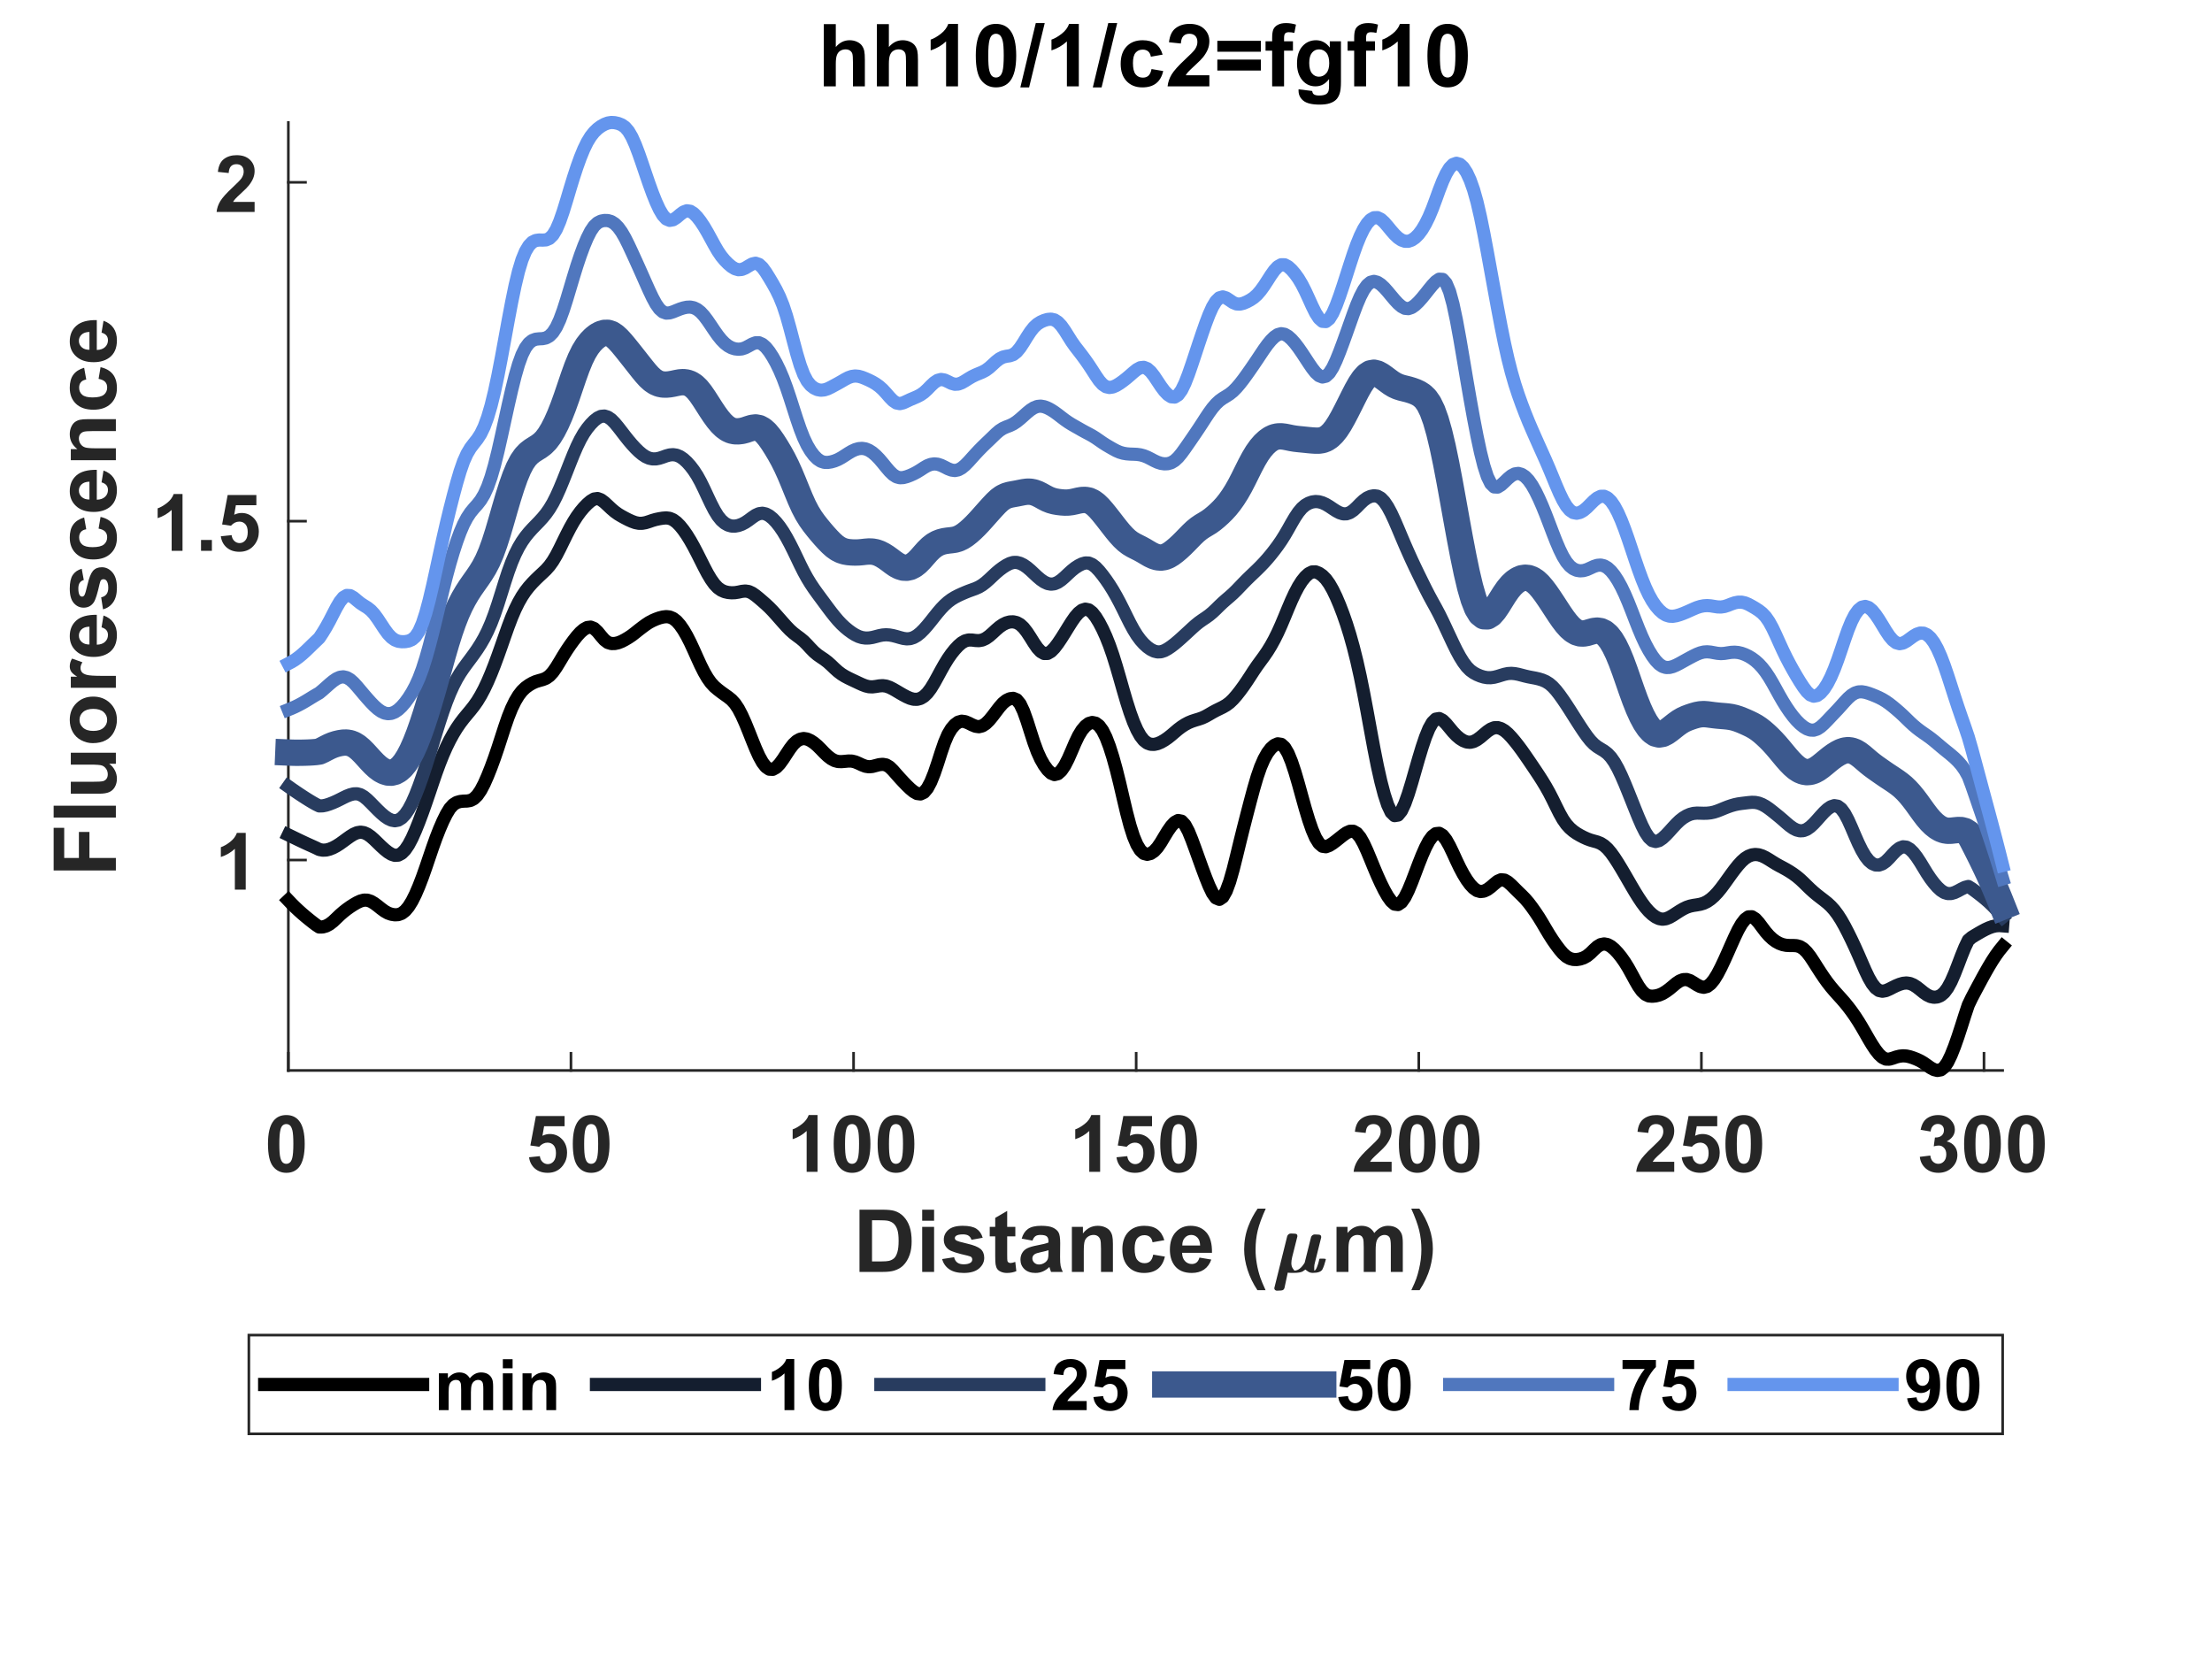 <?xml version="1.0"?>
<!DOCTYPE svg PUBLIC '-//W3C//DTD SVG 1.0//EN'
          'http://www.w3.org/TR/2001/REC-SVG-20010904/DTD/svg10.dtd'>
<svg xmlns:xlink="http://www.w3.org/1999/xlink" style="fill-opacity:1; color-rendering:auto; color-interpolation:auto; text-rendering:auto; stroke:black; stroke-linecap:square; stroke-miterlimit:10; shape-rendering:auto; stroke-opacity:1; fill:black; stroke-dasharray:none; font-weight:normal; stroke-width:1; font-family:'Dialog'; font-style:normal; stroke-linejoin:miter; font-size:12px; stroke-dashoffset:0; image-rendering:auto;" width="560" height="420" xmlns="http://www.w3.org/2000/svg"
><rect width="100%" height="100%" fill="#333333" stroke="none"/><!--Generated by the Batik Graphics2D SVG Generator--><defs id="genericDefs"
  /><g
  ><defs id="defs1"
    ><clipPath clipPathUnits="userSpaceOnUse" id="clipPath1"
      ><path d="M0 0 L560 0 L560 420 L0 420 L0 0 Z"
      /></clipPath
    ></defs
    ><g style="fill:white; stroke:white;"
    ><rect x="0" y="0" width="560" style="clip-path:url(#clipPath1); stroke:none;" height="420"
    /></g
    ><g style="fill:white; text-rendering:optimizeSpeed; color-rendering:optimizeSpeed; image-rendering:optimizeSpeed; shape-rendering:crispEdges; stroke:white; color-interpolation:sRGB;"
    ><rect x="0" width="560" height="420" y="0" style="stroke:none;"
      /><path style="stroke:none;" d="M73 271 L507 271 L507 31 L73 31 Z"
    /></g
    ><g style="fill:rgb(38,38,38); text-rendering:geometricPrecision; image-rendering:optimizeQuality; color-rendering:optimizeQuality; stroke-linejoin:round; stroke:rgb(38,38,38); color-interpolation:linearRGB; stroke-width:0.667;"
    ><line y2="271" style="fill:none;" x1="73" x2="507" y1="271"
      /><line y2="266.66" style="fill:none;" x1="73" x2="73" y1="271"
      /><line y2="266.66" style="fill:none;" x1="144.546" x2="144.546" y1="271"
      /><line y2="266.66" style="fill:none;" x1="216.093" x2="216.093" y1="271"
      /><line y2="266.66" style="fill:none;" x1="287.639" x2="287.639" y1="271"
      /><line y2="266.66" style="fill:none;" x1="359.185" x2="359.185" y1="271"
      /><line y2="266.66" style="fill:none;" x1="430.732" x2="430.732" y1="271"
      /><line y2="266.66" style="fill:none;" x1="502.278" x2="502.278" y1="271"
    /></g
    ><g transform="translate(73,277.667)" style="font-size:20px; fill:rgb(38,38,38); text-rendering:geometricPrecision; image-rendering:optimizeQuality; color-rendering:optimizeQuality; font-family:'Arial'; stroke:rgb(38,38,38); color-interpolation:linearRGB; font-weight:bold;"
    ><path style="stroke:none;" d="M-0.516 4.625 Q1.562 4.625 2.734 6.109 Q4.141 7.859 4.141 11.938 Q4.141 16 2.734 17.781 Q1.562 19.25 -0.516 19.25 Q-2.594 19.25 -3.875 17.641 Q-5.156 16.031 -5.156 11.906 Q-5.156 7.859 -3.75 6.094 Q-2.594 4.625 -0.516 4.625 ZM-0.516 6.906 Q-1.016 6.906 -1.406 7.219 Q-1.797 7.531 -2 8.359 Q-2.281 9.422 -2.281 11.938 Q-2.281 14.453 -2.031 15.398 Q-1.781 16.344 -1.398 16.656 Q-1.016 16.969 -0.516 16.969 Q-0.016 16.969 0.375 16.648 Q0.766 16.328 0.984 15.516 Q1.266 14.453 1.266 11.938 Q1.266 9.422 1.016 8.477 Q0.766 7.531 0.375 7.219 Q-0.016 6.906 -0.516 6.906 Z"
    /></g
    ><g transform="translate(144.546,277.667)" style="font-size:20px; fill:rgb(38,38,38); text-rendering:geometricPrecision; image-rendering:optimizeQuality; color-rendering:optimizeQuality; font-family:'Arial'; stroke:rgb(38,38,38); color-interpolation:linearRGB; font-weight:bold;"
    ><path style="stroke:none;" d="M-10.609 15.312 L-7.875 15.031 Q-7.766 15.969 -7.188 16.508 Q-6.609 17.047 -5.859 17.047 Q-5 17.047 -4.398 16.352 Q-3.797 15.656 -3.797 14.25 Q-3.797 12.922 -4.391 12.266 Q-4.984 11.609 -5.938 11.609 Q-7.109 11.609 -8.047 12.656 L-10.281 12.328 L-8.875 4.875 L-1.609 4.875 L-1.609 7.453 L-6.797 7.453 L-7.219 9.875 Q-6.297 9.422 -5.344 9.422 Q-3.516 9.422 -2.25 10.75 Q-0.984 12.078 -0.984 14.188 Q-0.984 15.969 -2 17.344 Q-3.406 19.25 -5.891 19.25 Q-7.859 19.25 -9.109 18.18 Q-10.359 17.109 -10.609 15.312 ZM5.107 4.625 Q7.186 4.625 8.357 6.109 Q9.764 7.859 9.764 11.938 Q9.764 16 8.357 17.781 Q7.186 19.25 5.107 19.25 Q3.029 19.25 1.748 17.641 Q0.467 16.031 0.467 11.906 Q0.467 7.859 1.873 6.094 Q3.029 4.625 5.107 4.625 ZM5.107 6.906 Q4.607 6.906 4.217 7.219 Q3.826 7.531 3.623 8.359 Q3.342 9.422 3.342 11.938 Q3.342 14.453 3.592 15.398 Q3.842 16.344 4.225 16.656 Q4.607 16.969 5.107 16.969 Q5.607 16.969 5.998 16.648 Q6.389 16.328 6.607 15.516 Q6.889 14.453 6.889 11.938 Q6.889 9.422 6.639 8.477 Q6.389 7.531 5.998 7.219 Q5.607 6.906 5.107 6.906 Z"
    /></g
    ><g transform="translate(216.093,277.667)" style="font-size:20px; fill:rgb(38,38,38); text-rendering:geometricPrecision; image-rendering:optimizeQuality; color-rendering:optimizeQuality; font-family:'Arial'; stroke:rgb(38,38,38); color-interpolation:linearRGB; font-weight:bold;"
    ><path style="stroke:none;" d="M-9.125 19 L-11.875 19 L-11.875 8.656 Q-13.375 10.062 -15.422 10.734 L-15.422 8.25 Q-14.344 7.891 -13.086 6.914 Q-11.828 5.938 -11.359 4.625 L-9.125 4.625 L-9.125 19 ZM-0.393 4.625 Q1.685 4.625 2.857 6.109 Q4.264 7.859 4.264 11.938 Q4.264 16 2.857 17.781 Q1.685 19.25 -0.393 19.25 Q-2.471 19.25 -3.752 17.641 Q-5.033 16.031 -5.033 11.906 Q-5.033 7.859 -3.627 6.094 Q-2.471 4.625 -0.393 4.625 ZM-0.393 6.906 Q-0.893 6.906 -1.283 7.219 Q-1.674 7.531 -1.877 8.359 Q-2.158 9.422 -2.158 11.938 Q-2.158 14.453 -1.908 15.398 Q-1.658 16.344 -1.275 16.656 Q-0.893 16.969 -0.393 16.969 Q0.107 16.969 0.498 16.648 Q0.889 16.328 1.107 15.516 Q1.389 14.453 1.389 11.938 Q1.389 9.422 1.139 8.477 Q0.889 7.531 0.498 7.219 Q0.107 6.906 -0.393 6.906 ZM10.73 4.625 Q12.809 4.625 13.98 6.109 Q15.387 7.859 15.387 11.938 Q15.387 16 13.98 17.781 Q12.809 19.25 10.73 19.25 Q8.652 19.25 7.371 17.641 Q6.09 16.031 6.09 11.906 Q6.09 7.859 7.496 6.094 Q8.652 4.625 10.73 4.625 ZM10.73 6.906 Q10.23 6.906 9.84 7.219 Q9.449 7.531 9.246 8.359 Q8.965 9.422 8.965 11.938 Q8.965 14.453 9.215 15.398 Q9.465 16.344 9.848 16.656 Q10.23 16.969 10.73 16.969 Q11.23 16.969 11.621 16.648 Q12.012 16.328 12.23 15.516 Q12.512 14.453 12.512 11.938 Q12.512 9.422 12.262 8.477 Q12.012 7.531 11.621 7.219 Q11.23 6.906 10.73 6.906 Z"
    /></g
    ><g transform="translate(287.639,277.667)" style="font-size:20px; fill:rgb(38,38,38); text-rendering:geometricPrecision; image-rendering:optimizeQuality; color-rendering:optimizeQuality; font-family:'Arial'; stroke:rgb(38,38,38); color-interpolation:linearRGB; font-weight:bold;"
    ><path style="stroke:none;" d="M-9.125 19 L-11.875 19 L-11.875 8.656 Q-13.375 10.062 -15.422 10.734 L-15.422 8.25 Q-14.344 7.891 -13.086 6.914 Q-11.828 5.938 -11.359 4.625 L-9.125 4.625 L-9.125 19 ZM-4.986 15.312 L-2.252 15.031 Q-2.143 15.969 -1.565 16.508 Q-0.986 17.047 -0.236 17.047 Q0.623 17.047 1.225 16.352 Q1.826 15.656 1.826 14.25 Q1.826 12.922 1.232 12.266 Q0.639 11.609 -0.315 11.609 Q-1.486 11.609 -2.424 12.656 L-4.658 12.328 L-3.252 4.875 L4.014 4.875 L4.014 7.453 L-1.174 7.453 L-1.596 9.875 Q-0.674 9.422 0.279 9.422 Q2.107 9.422 3.373 10.75 Q4.639 12.078 4.639 14.188 Q4.639 15.969 3.623 17.344 Q2.217 19.25 -0.268 19.25 Q-2.236 19.25 -3.486 18.18 Q-4.736 17.109 -4.986 15.312 ZM10.73 4.625 Q12.809 4.625 13.98 6.109 Q15.387 7.859 15.387 11.938 Q15.387 16 13.98 17.781 Q12.809 19.25 10.73 19.25 Q8.652 19.25 7.371 17.641 Q6.09 16.031 6.09 11.906 Q6.09 7.859 7.496 6.094 Q8.652 4.625 10.73 4.625 ZM10.73 6.906 Q10.23 6.906 9.84 7.219 Q9.449 7.531 9.246 8.359 Q8.965 9.422 8.965 11.938 Q8.965 14.453 9.215 15.398 Q9.465 16.344 9.848 16.656 Q10.23 16.969 10.73 16.969 Q11.23 16.969 11.621 16.648 Q12.012 16.328 12.23 15.516 Q12.512 14.453 12.512 11.938 Q12.512 9.422 12.262 8.477 Q12.012 7.531 11.621 7.219 Q11.23 6.906 10.73 6.906 Z"
    /></g
    ><g transform="translate(359.185,277.667)" style="font-size:20px; fill:rgb(38,38,38); text-rendering:geometricPrecision; image-rendering:optimizeQuality; color-rendering:optimizeQuality; font-family:'Arial'; stroke:rgb(38,38,38); color-interpolation:linearRGB; font-weight:bold;"
    ><path style="stroke:none;" d="M-6.875 16.453 L-6.875 19 L-16.5 19 Q-16.344 17.547 -15.562 16.258 Q-14.781 14.969 -12.484 12.828 Q-10.625 11.094 -10.203 10.484 Q-9.641 9.641 -9.641 8.797 Q-9.641 7.891 -10.133 7.398 Q-10.625 6.906 -11.484 6.906 Q-12.344 6.906 -12.852 7.422 Q-13.359 7.938 -13.438 9.141 L-16.172 8.859 Q-15.938 6.594 -14.648 5.609 Q-13.359 4.625 -11.422 4.625 Q-9.297 4.625 -8.086 5.766 Q-6.875 6.906 -6.875 8.609 Q-6.875 9.578 -7.227 10.453 Q-7.578 11.328 -8.328 12.281 Q-8.828 12.922 -10.125 14.109 Q-11.422 15.297 -11.766 15.688 Q-12.109 16.078 -12.328 16.453 L-6.875 16.453 ZM-0.393 4.625 Q1.685 4.625 2.857 6.109 Q4.264 7.859 4.264 11.938 Q4.264 16 2.857 17.781 Q1.685 19.25 -0.393 19.25 Q-2.471 19.25 -3.752 17.641 Q-5.033 16.031 -5.033 11.906 Q-5.033 7.859 -3.627 6.094 Q-2.471 4.625 -0.393 4.625 ZM-0.393 6.906 Q-0.893 6.906 -1.283 7.219 Q-1.674 7.531 -1.877 8.359 Q-2.158 9.422 -2.158 11.938 Q-2.158 14.453 -1.908 15.398 Q-1.658 16.344 -1.275 16.656 Q-0.893 16.969 -0.393 16.969 Q0.107 16.969 0.498 16.648 Q0.889 16.328 1.107 15.516 Q1.389 14.453 1.389 11.938 Q1.389 9.422 1.139 8.477 Q0.889 7.531 0.498 7.219 Q0.107 6.906 -0.393 6.906 ZM10.73 4.625 Q12.809 4.625 13.98 6.109 Q15.387 7.859 15.387 11.938 Q15.387 16 13.98 17.781 Q12.809 19.25 10.73 19.25 Q8.652 19.25 7.371 17.641 Q6.09 16.031 6.09 11.906 Q6.09 7.859 7.496 6.094 Q8.652 4.625 10.73 4.625 ZM10.73 6.906 Q10.23 6.906 9.84 7.219 Q9.449 7.531 9.246 8.359 Q8.965 9.422 8.965 11.938 Q8.965 14.453 9.215 15.398 Q9.465 16.344 9.848 16.656 Q10.23 16.969 10.73 16.969 Q11.23 16.969 11.621 16.648 Q12.012 16.328 12.23 15.516 Q12.512 14.453 12.512 11.938 Q12.512 9.422 12.262 8.477 Q12.012 7.531 11.621 7.219 Q11.23 6.906 10.73 6.906 Z"
    /></g
    ><g transform="translate(430.732,277.667)" style="font-size:20px; fill:rgb(38,38,38); text-rendering:geometricPrecision; image-rendering:optimizeQuality; color-rendering:optimizeQuality; font-family:'Arial'; stroke:rgb(38,38,38); color-interpolation:linearRGB; font-weight:bold;"
    ><path style="stroke:none;" d="M-6.875 16.453 L-6.875 19 L-16.5 19 Q-16.344 17.547 -15.562 16.258 Q-14.781 14.969 -12.484 12.828 Q-10.625 11.094 -10.203 10.484 Q-9.641 9.641 -9.641 8.797 Q-9.641 7.891 -10.133 7.398 Q-10.625 6.906 -11.484 6.906 Q-12.344 6.906 -12.852 7.422 Q-13.359 7.938 -13.438 9.141 L-16.172 8.859 Q-15.938 6.594 -14.648 5.609 Q-13.359 4.625 -11.422 4.625 Q-9.297 4.625 -8.086 5.766 Q-6.875 6.906 -6.875 8.609 Q-6.875 9.578 -7.227 10.453 Q-7.578 11.328 -8.328 12.281 Q-8.828 12.922 -10.125 14.109 Q-11.422 15.297 -11.766 15.688 Q-12.109 16.078 -12.328 16.453 L-6.875 16.453 ZM-4.986 15.312 L-2.252 15.031 Q-2.143 15.969 -1.565 16.508 Q-0.986 17.047 -0.236 17.047 Q0.623 17.047 1.225 16.352 Q1.826 15.656 1.826 14.25 Q1.826 12.922 1.232 12.266 Q0.639 11.609 -0.315 11.609 Q-1.486 11.609 -2.424 12.656 L-4.658 12.328 L-3.252 4.875 L4.014 4.875 L4.014 7.453 L-1.174 7.453 L-1.596 9.875 Q-0.674 9.422 0.279 9.422 Q2.107 9.422 3.373 10.75 Q4.639 12.078 4.639 14.188 Q4.639 15.969 3.623 17.344 Q2.217 19.25 -0.268 19.25 Q-2.236 19.25 -3.486 18.18 Q-4.736 17.109 -4.986 15.312 ZM10.73 4.625 Q12.809 4.625 13.98 6.109 Q15.387 7.859 15.387 11.938 Q15.387 16 13.98 17.781 Q12.809 19.25 10.73 19.25 Q8.652 19.25 7.371 17.641 Q6.09 16.031 6.09 11.906 Q6.09 7.859 7.496 6.094 Q8.652 4.625 10.73 4.625 ZM10.73 6.906 Q10.23 6.906 9.84 7.219 Q9.449 7.531 9.246 8.359 Q8.965 9.422 8.965 11.938 Q8.965 14.453 9.215 15.398 Q9.465 16.344 9.848 16.656 Q10.23 16.969 10.73 16.969 Q11.23 16.969 11.621 16.648 Q12.012 16.328 12.23 15.516 Q12.512 14.453 12.512 11.938 Q12.512 9.422 12.262 8.477 Q12.012 7.531 11.621 7.219 Q11.23 6.906 10.73 6.906 Z"
    /></g
    ><g transform="translate(502.278,277.667)" style="font-size:20px; fill:rgb(38,38,38); text-rendering:geometricPrecision; image-rendering:optimizeQuality; color-rendering:optimizeQuality; font-family:'Arial'; stroke:rgb(38,38,38); color-interpolation:linearRGB; font-weight:bold;"
    ><path style="stroke:none;" d="M-16.25 15.203 L-13.594 14.875 Q-13.469 15.891 -12.906 16.43 Q-12.344 16.969 -11.562 16.969 Q-10.703 16.969 -10.125 16.32 Q-9.547 15.672 -9.547 14.578 Q-9.547 13.547 -10.102 12.945 Q-10.656 12.344 -11.469 12.344 Q-11.984 12.344 -12.719 12.547 L-12.422 10.312 Q-11.312 10.344 -10.727 9.828 Q-10.141 9.312 -10.141 8.469 Q-10.141 7.734 -10.57 7.305 Q-11 6.875 -11.703 6.875 Q-12.406 6.875 -12.906 7.367 Q-13.406 7.859 -13.516 8.797 L-16.047 8.359 Q-15.781 7.062 -15.25 6.289 Q-14.719 5.516 -13.766 5.07 Q-12.812 4.625 -11.625 4.625 Q-9.609 4.625 -8.391 5.906 Q-7.375 6.969 -7.375 8.297 Q-7.375 10.188 -9.438 11.297 Q-8.203 11.562 -7.469 12.484 Q-6.734 13.406 -6.734 14.703 Q-6.734 16.594 -8.109 17.922 Q-9.484 19.25 -11.547 19.25 Q-13.484 19.25 -14.766 18.125 Q-16.047 17 -16.25 15.203 ZM-0.393 4.625 Q1.685 4.625 2.857 6.109 Q4.264 7.859 4.264 11.938 Q4.264 16 2.857 17.781 Q1.685 19.25 -0.393 19.25 Q-2.471 19.25 -3.752 17.641 Q-5.033 16.031 -5.033 11.906 Q-5.033 7.859 -3.627 6.094 Q-2.471 4.625 -0.393 4.625 ZM-0.393 6.906 Q-0.893 6.906 -1.283 7.219 Q-1.674 7.531 -1.877 8.359 Q-2.158 9.422 -2.158 11.938 Q-2.158 14.453 -1.908 15.398 Q-1.658 16.344 -1.275 16.656 Q-0.893 16.969 -0.393 16.969 Q0.107 16.969 0.498 16.648 Q0.889 16.328 1.107 15.516 Q1.389 14.453 1.389 11.938 Q1.389 9.422 1.139 8.477 Q0.889 7.531 0.498 7.219 Q0.107 6.906 -0.393 6.906 ZM10.73 4.625 Q12.809 4.625 13.98 6.109 Q15.387 7.859 15.387 11.938 Q15.387 16 13.98 17.781 Q12.809 19.25 10.73 19.25 Q8.652 19.25 7.371 17.641 Q6.09 16.031 6.09 11.906 Q6.09 7.859 7.496 6.094 Q8.652 4.625 10.73 4.625 ZM10.73 6.906 Q10.23 6.906 9.84 7.219 Q9.449 7.531 9.246 8.359 Q8.965 9.422 8.965 11.938 Q8.965 14.453 9.215 15.398 Q9.465 16.344 9.848 16.656 Q10.23 16.969 10.73 16.969 Q11.23 16.969 11.621 16.648 Q12.012 16.328 12.23 15.516 Q12.512 14.453 12.512 11.938 Q12.512 9.422 12.262 8.477 Q12.012 7.531 11.621 7.219 Q11.23 6.906 10.73 6.906 Z"
    /></g
    ><g transform="translate(216,322)" style="font-size:22px; fill:rgb(38,38,38); text-rendering:geometricPrecision; image-rendering:optimizeQuality; color-rendering:optimizeQuality; font-family:'Arial'; stroke:rgb(38,38,38); color-interpolation:linearRGB; font-weight:bold;"
    ><path style="stroke:none;" d="M1.594 -15.75 L7.406 -15.75 Q9.375 -15.75 10.406 -15.453 Q11.781 -15.047 12.773 -14 Q13.766 -12.953 14.281 -11.445 Q14.797 -9.938 14.797 -7.719 Q14.797 -5.781 14.312 -4.375 Q13.719 -2.656 12.625 -1.594 Q11.797 -0.781 10.391 -0.328 Q9.328 0 7.578 0 L1.594 0 L1.594 -15.75 ZM4.766 -13.078 L4.766 -2.656 L7.141 -2.656 Q8.469 -2.656 9.062 -2.797 Q9.844 -3 10.352 -3.461 Q10.859 -3.922 11.18 -4.977 Q11.5 -6.031 11.5 -7.859 Q11.5 -9.688 11.18 -10.664 Q10.859 -11.641 10.281 -12.188 Q9.703 -12.734 8.812 -12.938 Q8.141 -13.078 6.203 -13.078 L4.766 -13.078 ZM17.466 -12.953 L17.466 -15.75 L20.481 -15.75 L20.481 -12.953 L17.466 -12.953 ZM17.466 0 L17.466 -11.406 L20.481 -11.406 L20.481 0 L17.466 0 ZM22.516 -3.25 L25.547 -3.719 Q25.734 -2.844 26.328 -2.383 Q26.922 -1.922 27.984 -1.922 Q29.156 -1.922 29.75 -2.359 Q30.141 -2.656 30.141 -3.156 Q30.141 -3.5 29.922 -3.734 Q29.703 -3.938 28.922 -4.125 Q25.266 -4.938 24.281 -5.594 Q22.938 -6.516 22.938 -8.172 Q22.938 -9.641 24.109 -10.656 Q25.281 -11.672 27.734 -11.672 Q30.078 -11.672 31.219 -10.906 Q32.359 -10.141 32.781 -8.641 L29.938 -8.125 Q29.75 -8.781 29.242 -9.141 Q28.734 -9.5 27.797 -9.5 Q26.594 -9.5 26.078 -9.156 Q25.734 -8.922 25.734 -8.547 Q25.734 -8.234 26.047 -8 Q26.453 -7.703 28.859 -7.156 Q31.266 -6.609 32.234 -5.812 Q33.172 -5 33.172 -3.562 Q33.172 -2 31.859 -0.867 Q30.547 0.266 27.984 0.266 Q25.656 0.266 24.297 -0.688 Q22.938 -1.641 22.516 -3.25 ZM41.048 -11.406 L41.048 -9 L38.985 -9 L38.985 -4.406 Q38.985 -3.016 39.04 -2.781 Q39.095 -2.547 39.306 -2.398 Q39.517 -2.25 39.829 -2.25 Q40.235 -2.25 41.032 -2.531 L41.298 -0.188 Q40.235 0.266 38.907 0.266 Q38.095 0.266 37.438 -0.016 Q36.782 -0.297 36.477 -0.727 Q36.173 -1.156 36.048 -1.906 Q35.954 -2.422 35.954 -4.031 L35.954 -9 L34.563 -9 L34.563 -11.406 L35.954 -11.406 L35.954 -13.672 L38.985 -15.438 L38.985 -11.406 L41.048 -11.406 ZM45.39 -7.922 L42.655 -8.422 Q43.124 -10.078 44.249 -10.875 Q45.374 -11.672 47.593 -11.672 Q49.624 -11.672 50.608 -11.188 Q51.593 -10.703 51.999 -9.969 Q52.405 -9.234 52.405 -7.266 L52.374 -3.75 Q52.374 -2.25 52.515 -1.531 Q52.655 -0.812 53.062 0 L50.077 0 Q49.952 -0.297 49.78 -0.891 Q49.702 -1.156 49.671 -1.25 Q48.905 -0.5 48.023 -0.117 Q47.14 0.266 46.14 0.266 Q44.374 0.266 43.358 -0.695 Q42.343 -1.656 42.343 -3.109 Q42.343 -4.078 42.804 -4.836 Q43.265 -5.594 44.101 -6 Q44.937 -6.406 46.499 -6.703 Q48.624 -7.094 49.437 -7.438 L49.437 -7.75 Q49.437 -8.609 49.007 -8.984 Q48.577 -9.359 47.39 -9.359 Q46.577 -9.359 46.124 -9.039 Q45.671 -8.719 45.39 -7.922 ZM49.437 -5.484 Q48.858 -5.281 47.601 -5.016 Q46.343 -4.75 45.952 -4.484 Q45.358 -4.078 45.358 -3.422 Q45.358 -2.797 45.835 -2.336 Q46.312 -1.875 47.046 -1.875 Q47.858 -1.875 48.593 -2.406 Q49.14 -2.812 49.312 -3.406 Q49.437 -3.797 49.437 -4.875 L49.437 -5.484 ZM65.75 0 L62.734 0 L62.734 -5.828 Q62.734 -7.672 62.539 -8.211 Q62.344 -8.75 61.914 -9.055 Q61.484 -9.359 60.859 -9.359 Q60.078 -9.359 59.453 -8.93 Q58.828 -8.5 58.602 -7.789 Q58.375 -7.078 58.375 -5.172 L58.375 0 L55.359 0 L55.359 -11.406 L58.156 -11.406 L58.156 -9.734 Q59.656 -11.672 61.922 -11.672 Q62.922 -11.672 63.75 -11.312 Q64.578 -10.953 65 -10.391 Q65.422 -9.828 65.586 -9.117 Q65.75 -8.406 65.75 -7.094 L65.75 0 ZM78.767 -8.031 L75.782 -7.5 Q75.642 -8.391 75.11 -8.844 Q74.579 -9.297 73.72 -9.297 Q72.595 -9.297 71.923 -8.516 Q71.251 -7.734 71.251 -5.906 Q71.251 -3.875 71.931 -3.039 Q72.61 -2.203 73.767 -2.203 Q74.626 -2.203 75.173 -2.695 Q75.72 -3.188 75.954 -4.375 L78.907 -3.875 Q78.454 -1.828 77.142 -0.781 Q75.829 0.266 73.626 0.266 Q71.126 0.266 69.634 -1.32 Q68.142 -2.906 68.142 -5.688 Q68.142 -8.516 69.642 -10.094 Q71.142 -11.672 73.689 -11.672 Q75.767 -11.672 76.993 -10.773 Q78.22 -9.875 78.767 -8.031 ZM87.658 -3.625 L90.658 -3.125 Q90.08 -1.469 88.83 -0.602 Q87.58 0.266 85.705 0.266 Q82.721 0.266 81.299 -1.688 Q80.174 -3.25 80.174 -5.625 Q80.174 -8.453 81.65 -10.062 Q83.127 -11.672 85.408 -11.672 Q87.939 -11.672 89.416 -9.984 Q90.893 -8.297 90.83 -4.828 L83.268 -4.828 Q83.299 -3.484 83.994 -2.742 Q84.689 -2 85.736 -2 Q86.439 -2 86.924 -2.383 Q87.408 -2.766 87.658 -3.625 ZM87.83 -6.688 Q87.799 -8 87.15 -8.68 Q86.502 -9.359 85.58 -9.359 Q84.596 -9.359 83.955 -8.641 Q83.299 -7.922 83.314 -6.688 L87.83 -6.688 ZM104.397 4.625 L102.334 4.625 Q100.693 2.156 99.834 -0.523 Q98.975 -3.203 98.975 -5.703 Q98.975 -8.812 100.037 -11.578 Q100.959 -13.984 102.381 -16.016 L104.443 -16.016 Q102.959 -12.766 102.412 -10.484 Q101.865 -8.203 101.865 -5.641 Q101.865 -3.875 102.186 -2.031 Q102.506 -0.188 103.084 1.484 Q103.459 2.578 104.397 4.625 Z"
    /></g
    ><g transform="translate(322,322)" style="font-size:22px; fill:rgb(38,38,38); text-rendering:geometricPrecision; image-rendering:optimizeQuality; color-rendering:optimizeQuality; font-family:'mwb_cmmi10'; stroke:rgb(38,38,38); color-interpolation:linearRGB; font-weight:bold;"
    ><path style="stroke:none;" d="M0.609 4.141 Q0.609 4 0.641 3.969 L3.875 -9.031 Q3.969 -9.328 4.219 -9.523 Q4.469 -9.719 4.797 -9.719 Q6.078 -9.719 6.266 -9.555 Q6.453 -9.391 6.453 -9.109 Q6.453 -9.047 6.453 -9.008 Q6.453 -8.969 6.438 -8.922 L5.141 -3.781 Q4.922 -2.875 4.922 -2.203 Q4.922 -1.391 5.305 -0.859 Q5.688 -0.328 5.688 -0.328 Q7.078 -0.328 8.297 -2.328 Q8.297 -2.359 8.305 -2.367 Q8.312 -2.375 8.312 -2.391 L9.906 -8.781 Q9.984 -9.062 10.25 -9.273 Q10.516 -9.484 10.828 -9.484 Q12.094 -9.484 12.289 -9.312 Q12.484 -9.141 12.484 -8.859 Q12.484 -8.734 12.469 -8.688 L10.891 -2.359 Q10.719 -1.734 10.719 -1.281 Q10.719 -0.328 10.719 -0.328 Q11.047 -0.328 11.398 -1.18 Q11.75 -2.031 12.016 -3.234 Q12.047 -3.359 12.188 -3.359 L12.453 -3.359 Q13.531 -3.359 13.594 -3.289 Q13.656 -3.219 13.656 -3.141 Q13.266 -1.609 12.812 -0.68 Q12.359 0.25 10.328 0.25 Q9.594 0.25 9.031 -0.172 Q8.469 -0.594 8.469 -0.594 Q8.469 -0.594 7.875 -0.172 Q7.281 0.25 5.453 0.25 Q4.078 0.25 4.016 0.188 L3.188 4.047 Q3.109 4.359 2.852 4.555 Q2.594 4.75 1.281 4.75 Q1.016 4.75 0.812 4.586 Q0.609 4.422 0.609 4.141 Z"
    /></g
    ><g transform="translate(337,322)" style="font-size:22px; fill:rgb(38,38,38); text-rendering:geometricPrecision; image-rendering:optimizeQuality; color-rendering:optimizeQuality; font-family:'Arial'; stroke:rgb(38,38,38); color-interpolation:linearRGB; font-weight:bold;"
    ><path style="stroke:none;" d="M1.359 -11.406 L4.141 -11.406 L4.141 -9.844 Q5.625 -11.672 7.688 -11.672 Q8.781 -11.672 9.594 -11.219 Q10.406 -10.766 10.922 -9.844 Q11.672 -10.766 12.539 -11.219 Q13.406 -11.672 14.391 -11.672 Q15.656 -11.672 16.523 -11.156 Q17.391 -10.641 17.828 -9.656 Q18.141 -8.922 18.141 -7.297 L18.141 0 L15.109 0 L15.109 -6.516 Q15.109 -8.219 14.797 -8.719 Q14.391 -9.359 13.516 -9.359 Q12.875 -9.359 12.32 -8.969 Q11.766 -8.578 11.516 -7.836 Q11.266 -7.094 11.266 -5.484 L11.266 0 L8.25 0 L8.25 -6.25 Q8.25 -7.922 8.086 -8.406 Q7.922 -8.891 7.586 -9.125 Q7.25 -9.359 6.672 -9.359 Q5.969 -9.359 5.414 -8.984 Q4.859 -8.609 4.617 -7.898 Q4.375 -7.188 4.375 -5.547 L4.375 0 L1.359 0 L1.359 -11.406 ZM20.296 4.625 Q21.202 2.719 21.561 1.695 Q21.921 0.672 22.233 -0.656 Q22.546 -1.984 22.694 -3.188 Q22.843 -4.391 22.843 -5.641 Q22.843 -8.203 22.296 -10.484 Q21.749 -12.766 20.28 -16.016 L22.327 -16.016 Q23.952 -13.703 24.851 -11.117 Q25.749 -8.531 25.749 -5.859 Q25.749 -3.625 25.046 -1.047 Q24.233 1.828 22.39 4.625 L20.296 4.625 Z"
    /></g
    ><g style="fill:rgb(38,38,38); text-rendering:geometricPrecision; image-rendering:optimizeQuality; color-rendering:optimizeQuality; stroke-linejoin:round; stroke:rgb(38,38,38); color-interpolation:linearRGB; stroke-width:0.667;"
    ><line y2="31" style="fill:none;" x1="73" x2="73" y1="271"
      /><line y2="217.73" style="fill:none;" x1="73" x2="77.34" y1="217.73"
      /><line y2="131.945" style="fill:none;" x1="73" x2="77.34" y1="131.945"
      /><line y2="46.16" style="fill:none;" x1="73" x2="77.34" y1="46.16"
    /></g
    ><g transform="translate(66.333,217.73)" style="font-size:20px; fill:rgb(38,38,38); text-rendering:geometricPrecision; image-rendering:optimizeQuality; color-rendering:optimizeQuality; font-family:'Arial'; stroke:rgb(38,38,38); color-interpolation:linearRGB; font-weight:bold;"
    ><path style="stroke:none;" d="M-4.125 7.5 L-6.875 7.5 L-6.875 -2.844 Q-8.375 -1.438 -10.422 -0.766 L-10.422 -3.25 Q-9.344 -3.609 -8.086 -4.586 Q-6.828 -5.562 -6.359 -6.875 L-4.125 -6.875 L-4.125 7.5 Z"
    /></g
    ><g transform="translate(66.333,131.945)" style="font-size:20px; fill:rgb(38,38,38); text-rendering:geometricPrecision; image-rendering:optimizeQuality; color-rendering:optimizeQuality; font-family:'Arial'; stroke:rgb(38,38,38); color-interpolation:linearRGB; font-weight:bold;"
    ><path style="stroke:none;" d="M-20.125 7.5 L-22.875 7.5 L-22.875 -2.844 Q-24.375 -1.438 -26.422 -0.766 L-26.422 -3.25 Q-25.344 -3.609 -24.086 -4.586 Q-22.828 -5.562 -22.359 -6.875 L-20.125 -6.875 L-20.125 7.5 ZM-15.44 7.5 L-15.44 4.75 L-12.69 4.75 L-12.69 7.5 L-15.44 7.5 ZM-10.43 3.812 L-7.695 3.531 Q-7.586 4.469 -7.008 5.008 Q-6.43 5.547 -5.68 5.547 Q-4.82 5.547 -4.219 4.852 Q-3.617 4.156 -3.617 2.75 Q-3.617 1.422 -4.211 0.766 Q-4.805 0.109 -5.758 0.109 Q-6.93 0.109 -7.867 1.156 L-10.102 0.828 L-8.695 -6.625 L-1.43 -6.625 L-1.43 -4.047 L-6.617 -4.047 L-7.039 -1.625 Q-6.117 -2.078 -5.164 -2.078 Q-3.336 -2.078 -2.07 -0.75 Q-0.805 0.578 -0.805 2.688 Q-0.805 4.469 -1.82 5.844 Q-3.227 7.75 -5.711 7.75 Q-7.68 7.75 -8.93 6.68 Q-10.18 5.609 -10.43 3.812 Z"
    /></g
    ><g transform="translate(66.333,46.16)" style="font-size:20px; fill:rgb(38,38,38); text-rendering:geometricPrecision; image-rendering:optimizeQuality; color-rendering:optimizeQuality; font-family:'Arial'; stroke:rgb(38,38,38); color-interpolation:linearRGB; font-weight:bold;"
    ><path style="stroke:none;" d="M-1.875 4.953 L-1.875 7.5 L-11.5 7.5 Q-11.344 6.047 -10.562 4.758 Q-9.781 3.469 -7.484 1.328 Q-5.625 -0.406 -5.203 -1.016 Q-4.641 -1.859 -4.641 -2.703 Q-4.641 -3.609 -5.133 -4.102 Q-5.625 -4.594 -6.484 -4.594 Q-7.344 -4.594 -7.852 -4.078 Q-8.359 -3.562 -8.438 -2.359 L-11.172 -2.641 Q-10.938 -4.906 -9.648 -5.891 Q-8.359 -6.875 -6.422 -6.875 Q-4.297 -6.875 -3.086 -5.734 Q-1.875 -4.594 -1.875 -2.891 Q-1.875 -1.922 -2.227 -1.047 Q-2.578 -0.172 -3.328 0.781 Q-3.828 1.422 -5.125 2.609 Q-6.422 3.797 -6.766 4.188 Q-7.109 4.578 -7.328 4.953 L-1.875 4.953 Z"
    /></g
    ><g transform="translate(34.333,151) rotate(-90)" style="font-size:22px; fill:rgb(38,38,38); text-rendering:geometricPrecision; image-rendering:optimizeQuality; color-rendering:optimizeQuality; font-family:'Arial'; stroke:rgb(38,38,38); color-interpolation:linearRGB; font-weight:bold;"
    ><path style="stroke:none;" d="M-69.375 -5 L-69.375 -20.75 L-58.578 -20.75 L-58.578 -18.078 L-66.203 -18.078 L-66.203 -14.359 L-59.625 -14.359 L-59.625 -11.688 L-66.203 -11.688 L-66.203 -5 L-69.375 -5 ZM-55.983 -5 L-55.983 -20.75 L-52.968 -20.75 L-52.968 -5 L-55.983 -5 ZM-42.355 -5 L-42.355 -6.703 Q-42.98 -5.797 -43.996 -5.266 Q-45.012 -4.734 -46.137 -4.734 Q-47.293 -4.734 -48.207 -5.242 Q-49.121 -5.75 -49.527 -6.664 Q-49.934 -7.578 -49.934 -9.188 L-49.934 -16.406 L-46.918 -16.406 L-46.918 -11.172 Q-46.918 -8.766 -46.754 -8.219 Q-46.59 -7.672 -46.145 -7.359 Q-45.699 -7.047 -45.027 -7.047 Q-44.246 -7.047 -43.637 -7.469 Q-43.027 -7.891 -42.801 -8.516 Q-42.574 -9.141 -42.574 -11.594 L-42.574 -16.406 L-39.559 -16.406 L-39.559 -5 L-42.355 -5 ZM-37.136 -10.859 Q-37.136 -12.375 -36.394 -13.781 Q-35.651 -15.188 -34.292 -15.93 Q-32.933 -16.672 -31.261 -16.672 Q-28.667 -16.672 -27.011 -14.984 Q-25.355 -13.297 -25.355 -10.734 Q-25.355 -8.141 -27.026 -6.438 Q-28.698 -4.734 -31.23 -4.734 Q-32.808 -4.734 -34.23 -5.445 Q-35.651 -6.156 -36.394 -7.531 Q-37.136 -8.906 -37.136 -10.859 ZM-34.042 -10.703 Q-34.042 -9 -33.23 -8.102 Q-32.417 -7.203 -31.245 -7.203 Q-30.058 -7.203 -29.261 -8.102 Q-28.464 -9 -28.464 -10.719 Q-28.464 -12.406 -29.261 -13.305 Q-30.058 -14.203 -31.245 -14.203 Q-32.417 -14.203 -33.23 -13.305 Q-34.042 -12.406 -34.042 -10.703 ZM-20.104 -5 L-23.119 -5 L-23.119 -16.406 L-20.322 -16.406 L-20.322 -14.781 Q-19.604 -15.938 -19.025 -16.305 Q-18.447 -16.672 -17.713 -16.672 Q-16.682 -16.672 -15.729 -16.094 L-16.666 -13.469 Q-17.432 -13.953 -18.088 -13.953 Q-18.713 -13.953 -19.158 -13.609 Q-19.604 -13.266 -19.854 -12.352 Q-20.104 -11.438 -20.104 -8.531 L-20.104 -5 ZM-7.823 -8.625 L-4.823 -8.125 Q-5.401 -6.469 -6.651 -5.602 Q-7.901 -4.734 -9.776 -4.734 Q-12.761 -4.734 -14.183 -6.688 Q-15.308 -8.25 -15.308 -10.625 Q-15.308 -13.453 -13.831 -15.062 Q-12.354 -16.672 -10.073 -16.672 Q-7.542 -16.672 -6.065 -14.984 Q-4.589 -13.297 -4.651 -9.828 L-12.214 -9.828 Q-12.183 -8.484 -11.487 -7.742 Q-10.792 -7 -9.745 -7 Q-9.042 -7 -8.558 -7.383 Q-8.073 -7.766 -7.823 -8.625 ZM-7.651 -11.688 Q-7.683 -13 -8.331 -13.68 Q-8.979 -14.359 -9.901 -14.359 Q-10.886 -14.359 -11.526 -13.641 Q-12.183 -12.922 -12.167 -11.688 L-7.651 -11.688 ZM-3.26 -8.25 L-0.229 -8.719 Q-0.041 -7.844 0.553 -7.383 Q1.147 -6.922 2.209 -6.922 Q3.381 -6.922 3.975 -7.359 Q4.365 -7.656 4.365 -8.156 Q4.365 -8.5 4.146 -8.734 Q3.928 -8.938 3.147 -9.125 Q-0.51 -9.938 -1.494 -10.594 Q-2.838 -11.516 -2.838 -13.172 Q-2.838 -14.641 -1.666 -15.656 Q-0.494 -16.672 1.959 -16.672 Q4.303 -16.672 5.443 -15.906 Q6.584 -15.141 7.006 -13.641 L4.162 -13.125 Q3.975 -13.781 3.467 -14.141 Q2.959 -14.5 2.022 -14.5 Q0.818 -14.5 0.303 -14.156 Q-0.041 -13.922 -0.041 -13.547 Q-0.041 -13.234 0.272 -13 Q0.678 -12.703 3.084 -12.156 Q5.49 -11.609 6.459 -10.812 Q7.396 -10 7.396 -8.562 Q7.396 -7 6.084 -5.867 Q4.771 -4.734 2.209 -4.734 Q-0.119 -4.734 -1.478 -5.688 Q-2.838 -6.641 -3.26 -8.25 ZM19.991 -13.031 L17.007 -12.5 Q16.866 -13.391 16.335 -13.844 Q15.804 -14.297 14.944 -14.297 Q13.819 -14.297 13.148 -13.516 Q12.476 -12.734 12.476 -10.906 Q12.476 -8.875 13.155 -8.039 Q13.835 -7.203 14.991 -7.203 Q15.851 -7.203 16.398 -7.695 Q16.944 -8.188 17.179 -9.375 L20.132 -8.875 Q19.679 -6.828 18.366 -5.781 Q17.054 -4.734 14.851 -4.734 Q12.351 -4.734 10.858 -6.32 Q9.366 -7.906 9.366 -10.688 Q9.366 -13.516 10.866 -15.094 Q12.366 -16.672 14.913 -16.672 Q16.991 -16.672 18.218 -15.773 Q19.444 -14.875 19.991 -13.031 ZM28.883 -8.625 L31.883 -8.125 Q31.305 -6.469 30.055 -5.602 Q28.805 -4.734 26.93 -4.734 Q23.945 -4.734 22.523 -6.688 Q21.398 -8.25 21.398 -10.625 Q21.398 -13.453 22.875 -15.062 Q24.352 -16.672 26.633 -16.672 Q29.164 -16.672 30.641 -14.984 Q32.117 -13.297 32.055 -9.828 L24.492 -9.828 Q24.523 -8.484 25.219 -7.742 Q25.914 -7 26.961 -7 Q27.664 -7 28.148 -7.383 Q28.633 -7.766 28.883 -8.625 ZM29.055 -11.688 Q29.023 -13 28.375 -13.68 Q27.727 -14.359 26.805 -14.359 Q25.82 -14.359 25.18 -13.641 Q24.523 -12.922 24.539 -11.688 L29.055 -11.688 ZM44.884 -5 L41.868 -5 L41.868 -10.828 Q41.868 -12.672 41.673 -13.211 Q41.477 -13.75 41.048 -14.055 Q40.618 -14.359 39.993 -14.359 Q39.212 -14.359 38.587 -13.93 Q37.962 -13.5 37.735 -12.789 Q37.509 -12.078 37.509 -10.172 L37.509 -5 L34.493 -5 L34.493 -16.406 L37.29 -16.406 L37.29 -14.734 Q38.79 -16.672 41.056 -16.672 Q42.056 -16.672 42.884 -16.312 Q43.712 -15.953 44.134 -15.391 Q44.556 -14.828 44.72 -14.117 Q44.884 -13.406 44.884 -12.094 L44.884 -5 ZM57.9 -13.031 L54.916 -12.5 Q54.775 -13.391 54.244 -13.844 Q53.713 -14.297 52.853 -14.297 Q51.728 -14.297 51.057 -13.516 Q50.385 -12.734 50.385 -10.906 Q50.385 -8.875 51.065 -8.039 Q51.744 -7.203 52.9 -7.203 Q53.76 -7.203 54.307 -7.695 Q54.853 -8.188 55.088 -9.375 L58.041 -8.875 Q57.588 -6.828 56.275 -5.781 Q54.963 -4.734 52.76 -4.734 Q50.26 -4.734 48.768 -6.32 Q47.275 -7.906 47.275 -10.688 Q47.275 -13.516 48.775 -15.094 Q50.275 -16.672 52.822 -16.672 Q54.9 -16.672 56.127 -15.773 Q57.353 -14.875 57.9 -13.031 ZM66.792 -8.625 L69.792 -8.125 Q69.214 -6.469 67.964 -5.602 Q66.714 -4.734 64.839 -4.734 Q61.855 -4.734 60.433 -6.688 Q59.308 -8.25 59.308 -10.625 Q59.308 -13.453 60.784 -15.062 Q62.261 -16.672 64.542 -16.672 Q67.073 -16.672 68.55 -14.984 Q70.026 -13.297 69.964 -9.828 L62.401 -9.828 Q62.433 -8.484 63.128 -7.742 Q63.823 -7 64.87 -7 Q65.573 -7 66.058 -7.383 Q66.542 -7.766 66.792 -8.625 ZM66.964 -11.688 Q66.933 -13 66.284 -13.68 Q65.636 -14.359 64.714 -14.359 Q63.73 -14.359 63.089 -13.641 Q62.433 -12.922 62.448 -11.688 L66.964 -11.688 Z"
    /></g
    ><g transform="translate(290,26.858)" style="font-size:22px; text-rendering:geometricPrecision; image-rendering:optimizeQuality; color-rendering:optimizeQuality; font-family:'Arial'; color-interpolation:linearRGB; font-weight:bold;"
    ><path style="stroke:none;" d="M-78.406 -20.75 L-78.406 -14.953 Q-76.953 -16.672 -74.922 -16.672 Q-73.875 -16.672 -73.039 -16.281 Q-72.203 -15.891 -71.781 -15.289 Q-71.359 -14.688 -71.203 -13.961 Q-71.047 -13.234 -71.047 -11.688 L-71.047 -5 L-74.062 -5 L-74.062 -11.031 Q-74.062 -12.828 -74.234 -13.305 Q-74.406 -13.781 -74.844 -14.07 Q-75.281 -14.359 -75.938 -14.359 Q-76.688 -14.359 -77.273 -13.992 Q-77.859 -13.625 -78.133 -12.891 Q-78.406 -12.156 -78.406 -10.719 L-78.406 -5 L-81.438 -5 L-81.438 -20.75 L-78.406 -20.75 ZM-64.968 -20.75 L-64.968 -14.953 Q-63.515 -16.672 -61.483 -16.672 Q-60.437 -16.672 -59.601 -16.281 Q-58.765 -15.891 -58.343 -15.289 Q-57.921 -14.688 -57.765 -13.961 Q-57.608 -13.234 -57.608 -11.688 L-57.608 -5 L-60.624 -5 L-60.624 -11.031 Q-60.624 -12.828 -60.796 -13.305 Q-60.968 -13.781 -61.405 -14.07 Q-61.843 -14.359 -62.499 -14.359 Q-63.249 -14.359 -63.835 -13.992 Q-64.421 -13.625 -64.694 -12.891 Q-64.968 -12.156 -64.968 -10.719 L-64.968 -5 L-67.999 -5 L-67.999 -20.75 L-64.968 -20.75 ZM-47.467 -5 L-50.482 -5 L-50.482 -16.375 Q-52.139 -14.828 -54.389 -14.094 L-54.389 -16.828 Q-53.201 -17.219 -51.818 -18.297 Q-50.435 -19.375 -49.92 -20.812 L-47.467 -20.812 L-47.467 -5 ZM-37.856 -20.812 Q-35.56 -20.812 -34.278 -19.188 Q-32.731 -17.25 -32.731 -12.766 Q-32.731 -8.297 -34.278 -6.344 Q-35.56 -4.734 -37.856 -4.734 Q-40.153 -4.734 -41.56 -6.5 Q-42.966 -8.266 -42.966 -12.797 Q-42.966 -17.25 -41.419 -19.203 Q-40.138 -20.812 -37.856 -20.812 ZM-37.856 -18.312 Q-38.403 -18.312 -38.833 -17.961 Q-39.263 -17.609 -39.497 -16.703 Q-39.81 -15.531 -39.81 -12.766 Q-39.81 -10 -39.528 -8.961 Q-39.247 -7.922 -38.825 -7.578 Q-38.403 -7.234 -37.856 -7.234 Q-37.31 -7.234 -36.88 -7.586 Q-36.45 -7.938 -36.2 -8.828 Q-35.888 -10 -35.888 -12.766 Q-35.888 -15.531 -36.169 -16.57 Q-36.45 -17.609 -36.88 -17.961 Q-37.31 -18.312 -37.856 -18.312 ZM-31.684 -4.734 L-27.777 -21.016 L-25.512 -21.016 L-29.465 -4.734 L-31.684 -4.734 ZM-16.884 -5 L-19.899 -5 L-19.899 -16.375 Q-21.556 -14.828 -23.806 -14.094 L-23.806 -16.828 Q-22.618 -17.219 -21.235 -18.297 Q-19.852 -19.375 -19.337 -20.812 L-16.884 -20.812 L-16.884 -5 ZM-13.336 -4.734 L-9.43 -21.016 L-7.164 -21.016 L-11.117 -4.734 L-13.336 -4.734 ZM4.339 -13.031 L1.355 -12.5 Q1.214 -13.391 0.683 -13.844 Q0.151 -14.297 -0.708 -14.297 Q-1.833 -14.297 -2.505 -13.516 Q-3.177 -12.734 -3.177 -10.906 Q-3.177 -8.875 -2.497 -8.039 Q-1.817 -7.203 -0.661 -7.203 Q0.198 -7.203 0.745 -7.695 Q1.292 -8.188 1.526 -9.375 L4.479 -8.875 Q4.026 -6.828 2.714 -5.781 Q1.401 -4.734 -0.802 -4.734 Q-3.302 -4.734 -4.794 -6.32 Q-6.286 -7.906 -6.286 -10.688 Q-6.286 -13.516 -4.786 -15.094 Q-3.286 -16.672 -0.739 -16.672 Q1.339 -16.672 2.565 -15.773 Q3.792 -14.875 4.339 -13.031 ZM16.168 -7.797 L16.168 -5 L5.59 -5 Q5.762 -6.594 6.621 -8.016 Q7.481 -9.438 10.012 -11.797 Q12.059 -13.688 12.527 -14.375 Q13.137 -15.297 13.137 -16.219 Q13.137 -17.219 12.598 -17.766 Q12.059 -18.312 11.105 -18.312 Q10.152 -18.312 9.598 -17.742 Q9.043 -17.172 8.949 -15.844 L5.949 -16.156 Q6.215 -18.641 7.629 -19.727 Q9.043 -20.812 11.184 -20.812 Q13.512 -20.812 14.84 -19.555 Q16.168 -18.297 16.168 -16.438 Q16.168 -15.359 15.785 -14.398 Q15.402 -13.438 14.59 -12.391 Q14.027 -11.688 12.605 -10.383 Q11.184 -9.078 10.801 -8.648 Q10.418 -8.219 10.184 -7.797 L16.168 -7.797 ZM18.185 -13.766 L18.185 -16.531 L29.2 -16.531 L29.2 -13.766 L18.185 -13.766 ZM18.185 -9 L18.185 -11.781 L29.2 -11.781 L29.2 -9 L18.185 -9 ZM30.392 -16.406 L32.063 -16.406 L32.063 -17.266 Q32.063 -18.703 32.368 -19.414 Q32.673 -20.125 33.493 -20.57 Q34.313 -21.016 35.579 -21.016 Q36.86 -21.016 38.095 -20.625 L37.688 -18.531 Q36.97 -18.703 36.298 -18.703 Q35.642 -18.703 35.36 -18.391 Q35.079 -18.078 35.079 -17.219 L35.079 -16.406 L37.329 -16.406 L37.329 -14.031 L35.079 -14.031 L35.079 -5 L32.063 -5 L32.063 -14.031 L30.392 -14.031 L30.392 -16.406 ZM38.749 -4.25 L42.202 -3.828 Q42.28 -3.234 42.593 -3 Q43.03 -2.672 43.952 -2.672 Q45.14 -2.672 45.718 -3.031 Q46.124 -3.266 46.327 -3.797 Q46.468 -4.172 46.468 -5.188 L46.468 -6.844 Q45.108 -5 43.046 -5 Q40.749 -5 39.405 -6.938 Q38.358 -8.484 38.358 -10.766 Q38.358 -13.641 39.733 -15.156 Q41.108 -16.672 43.171 -16.672 Q45.28 -16.672 46.655 -14.812 L46.655 -16.406 L49.483 -16.406 L49.483 -6.172 Q49.483 -4.156 49.148 -3.156 Q48.812 -2.156 48.21 -1.586 Q47.608 -1.016 46.608 -0.695 Q45.608 -0.375 44.077 -0.375 Q41.171 -0.375 39.96 -1.367 Q38.749 -2.359 38.749 -3.875 Q38.749 -4.031 38.749 -4.25 ZM41.452 -10.938 Q41.452 -9.125 42.155 -8.281 Q42.858 -7.438 43.89 -7.438 Q44.999 -7.438 45.757 -8.305 Q46.515 -9.172 46.515 -10.859 Q46.515 -12.641 45.788 -13.5 Q45.062 -14.359 43.937 -14.359 Q42.858 -14.359 42.155 -13.516 Q41.452 -12.672 41.452 -10.938 ZM51.156 -16.406 L52.828 -16.406 L52.828 -17.266 Q52.828 -18.703 53.133 -19.414 Q53.438 -20.125 54.258 -20.57 Q55.078 -21.016 56.344 -21.016 Q57.625 -21.016 58.859 -20.625 L58.453 -18.531 Q57.734 -18.703 57.062 -18.703 Q56.406 -18.703 56.125 -18.391 Q55.844 -18.078 55.844 -17.219 L55.844 -16.406 L58.094 -16.406 L58.094 -14.031 L55.844 -14.031 L55.844 -5 L52.828 -5 L52.828 -14.031 L51.156 -14.031 L51.156 -16.406 ZM66.873 -5 L63.857 -5 L63.857 -16.375 Q62.201 -14.828 59.951 -14.094 L59.951 -16.828 Q61.139 -17.219 62.522 -18.297 Q63.904 -19.375 64.42 -20.812 L66.873 -20.812 L66.873 -5 ZM76.483 -20.812 Q78.78 -20.812 80.061 -19.188 Q81.608 -17.25 81.608 -12.766 Q81.608 -8.297 80.061 -6.344 Q78.78 -4.734 76.483 -4.734 Q74.186 -4.734 72.78 -6.5 Q71.374 -8.266 71.374 -12.797 Q71.374 -17.25 72.921 -19.203 Q74.202 -20.812 76.483 -20.812 ZM76.483 -18.312 Q75.936 -18.312 75.507 -17.961 Q75.077 -17.609 74.843 -16.703 Q74.53 -15.531 74.53 -12.766 Q74.53 -10 74.811 -8.961 Q75.093 -7.922 75.515 -7.578 Q75.936 -7.234 76.483 -7.234 Q77.03 -7.234 77.46 -7.586 Q77.89 -7.938 78.14 -8.828 Q78.452 -10 78.452 -12.766 Q78.452 -15.531 78.171 -16.57 Q77.89 -17.609 77.46 -17.961 Q77.03 -18.312 76.483 -18.312 Z"
    /></g
    ><g style="stroke-linecap:butt; text-rendering:geometricPrecision; color-rendering:optimizeQuality; image-rendering:optimizeQuality; stroke-linejoin:round; color-interpolation:linearRGB; stroke-width:3.333;"
    ><path d="M73 227.928 L73.87 228.842 L74.74 229.704 L75.609 230.521 L76.479 231.3 L77.349 232.043 L78.218 232.756 L79.088 233.447 L79.958 234.112 L80.828 234.69 L81.697 234.673 L82.567 234.428 L83.437 233.961 L84.307 233.286 L85.176 232.467 L86.046 231.631 L86.916 230.874 L87.786 230.189 L88.655 229.571 L89.525 229.01 L90.395 228.507 L91.264 228.104 L92.134 227.876 L93.004 227.892 L93.874 228.176 L94.743 228.688 L95.613 229.336 L96.483 230.032 L97.353 230.673 L98.222 231.162 L99.092 231.462 L99.962 231.6 L100.832 231.553 L101.701 231.232 L102.571 230.568 L103.441 229.533 L104.311 228.129 L105.18 226.39 L106.05 224.364 L106.92 222.1 L107.79 219.641 L108.659 217.077 L109.529 214.522 L110.399 212.098 L111.269 209.872 L112.138 207.869 L113.008 206.105 L113.878 204.672 L114.748 203.706 L115.617 203.164 L116.487 202.91 L117.357 202.821 L118.227 202.794 L119.096 202.652 L119.966 202.201 L120.836 201.351 L121.705 200.084 L122.575 198.422 L123.445 196.447 L124.315 194.261 L125.184 191.893 L126.054 189.342 L126.924 186.653 L127.794 183.972 L128.663 181.467 L129.533 179.299 L130.403 177.513 L131.273 176.058 L132.142 174.934 L133.012 174.095 L133.882 173.465 L134.751 172.954 L135.621 172.564 L136.491 172.295 L137.361 172.057 L138.231 171.714 L139.1 171.104 L139.97 170.159 L140.84 168.914 L141.709 167.491 L142.579 166.033 L143.449 164.644 L144.319 163.358 L145.188 162.162 L146.058 161.054 L146.928 160.092 L147.798 159.346 L148.667 158.868 L149.537 158.761 L150.407 159.114 L151.277 159.929 L152.146 161 L153.016 161.995 L153.886 162.658 L154.756 162.922 L155.625 162.919 L156.495 162.73 L157.365 162.393 L158.234 161.94 L159.104 161.423 L159.974 160.841 L160.844 160.165 L161.713 159.47 L162.583 158.804 L163.453 158.163 L164.323 157.589 L165.192 157.128 L166.062 156.746 L166.932 156.435 L167.802 156.215 L168.671 156.109 L169.541 156.205 L170.411 156.571 L171.281 157.247 L172.15 158.234 L173.02 159.486 L173.89 160.983 L174.76 162.694 L175.629 164.568 L176.499 166.517 L177.369 168.418 L178.238 170.152 L179.108 171.647 L179.978 172.87 L180.848 173.815 L181.717 174.561 L182.587 175.233 L183.457 175.858 L184.327 176.472 L185.196 177.177 L186.066 178.124 L186.936 179.435 L187.806 181.103 L188.675 183.041 L189.545 185.17 L190.415 187.367 L191.285 189.505 L192.154 191.433 L193.024 193.013 L193.894 194.138 L194.763 194.731 L195.633 194.772 L196.503 194.299 L197.373 193.395 L198.243 192.201 L199.112 190.865 L199.982 189.55 L200.852 188.418 L201.721 187.607 L202.591 187.13 L203.461 186.964 L204.331 187.101 L205.2 187.494 L206.07 188.073 L206.94 188.808 L207.81 189.675 L208.679 190.582 L209.549 191.406 L210.419 192.081 L211.289 192.553 L212.158 192.79 L213.028 192.822 L213.898 192.749 L214.768 192.666 L215.637 192.677 L216.507 192.885 L217.377 193.248 L218.246 193.656 L219.116 193.988 L219.986 194.125 L220.856 194.039 L221.725 193.81 L222.595 193.585 L223.465 193.5 L224.335 193.657 L225.204 194.172 L226.074 195.026 L226.944 196.021 L227.814 196.998 L228.683 197.935 L229.553 198.837 L230.423 199.678 L231.293 200.394 L232.162 200.89 L233.032 201.003 L233.902 200.599 L234.772 199.58 L235.641 197.947 L236.511 195.782 L237.381 193.218 L238.25 190.493 L239.12 187.963 L239.99 185.929 L240.86 184.471 L241.73 183.462 L242.599 182.823 L243.469 182.578 L244.339 182.702 L245.208 183.057 L246.078 183.494 L246.948 183.854 L247.818 183.981 L248.687 183.766 L249.557 183.208 L250.427 182.352 L251.297 181.293 L252.166 180.144 L253.036 179.006 L253.906 178.022 L254.775 177.318 L255.645 176.9 L256.515 176.793 L257.385 177.151 L258.255 178.217 L259.124 180.058 L259.994 182.489 L260.864 185.222 L261.733 187.919 L262.603 190.288 L263.473 192.206 L264.343 193.719 L265.212 194.906 L266.082 195.735 L266.952 196.098 L267.822 195.875 L268.691 195.091 L269.561 193.811 L270.431 192.108 L271.301 190.126 L272.17 188.092 L273.04 186.269 L273.91 184.842 L274.78 183.816 L275.649 183.156 L276.519 182.905 L277.389 183.089 L278.259 183.739 L279.128 184.927 L279.998 186.673 L280.868 188.952 L281.738 191.685 L282.607 194.827 L283.477 198.33 L284.347 202.071 L285.216 205.735 L286.086 209.025 L286.956 211.756 L287.826 213.828 L288.695 215.253 L289.565 216.053 L290.435 216.289 L291.305 216.068 L292.174 215.486 L293.044 214.539 L293.914 213.255 L294.784 211.795 L295.653 210.37 L296.523 209.13 L297.393 208.194 L298.262 207.722 L299.132 207.894 L300.002 208.837 L300.872 210.47 L301.741 212.603 L302.611 214.962 L303.481 217.382 L304.351 219.795 L305.22 222.12 L306.09 224.28 L306.96 226.101 L307.83 227.32 L308.699 227.685 L309.569 227.094 L310.439 225.562 L311.309 223.201 L312.178 220.158 L313.048 216.687 L313.918 213.1 L314.788 209.602 L315.657 206.208 L316.527 202.87 L317.397 199.635 L318.267 196.667 L319.136 194.159 L320.006 192.158 L320.876 190.604 L321.745 189.46 L322.615 188.688 L323.485 188.304 L324.355 188.439 L325.224 189.225 L326.094 190.706 L326.964 192.827 L327.834 195.447 L328.703 198.416 L329.573 201.566 L330.443 204.681 L331.313 207.56 L332.182 210.075 L333.052 212.089 L333.922 213.498 L334.792 214.24 L335.661 214.367 L336.531 214.043 L337.401 213.494 L338.271 212.84 L339.14 212.145 L340.01 211.457 L340.88 210.846 L341.75 210.457 L342.619 210.449 L343.489 210.948 L344.359 212.008 L345.228 213.558 L346.098 215.452 L346.968 217.541 L347.838 219.668 L348.707 221.713 L349.577 223.631 L350.447 225.38 L351.317 226.914 L352.186 228.131 L353.056 228.894 L353.926 229.005 L354.796 228.415 L355.665 227.178 L356.535 225.418 L357.405 223.317 L358.275 221.039 L359.144 218.731 L360.014 216.537 L360.884 214.56 L361.753 212.911 L362.623 211.721 L363.493 211.054 L364.363 210.965 L365.233 211.498 L366.102 212.607 L366.972 214.157 L367.842 215.967 L368.711 217.869 L369.581 219.68 L370.451 221.315 L371.321 222.738 L372.19 223.926 L373.06 224.852 L373.93 225.464 L374.8 225.71 L375.669 225.605 L376.539 225.198 L377.409 224.56 L378.279 223.805 L379.148 223.104 L380.018 222.725 L380.888 222.807 L381.757 223.307 L382.627 224.076 L383.497 224.949 L384.367 225.815 L385.236 226.651 L386.106 227.537 L386.976 228.549 L387.846 229.699 L388.715 230.929 L389.585 232.237 L390.455 233.662 L391.325 235.148 L392.194 236.596 L393.064 237.956 L393.934 239.207 L394.804 240.361 L395.673 241.389 L396.543 242.166 L397.413 242.662 L398.283 242.896 L399.152 242.925 L400.022 242.789 L400.892 242.504 L401.762 242.024 L402.631 241.315 L403.501 240.46 L404.371 239.663 L405.24 239.14 L406.11 238.966 L406.98 239.13 L407.85 239.61 L408.719 240.347 L409.589 241.268 L410.459 242.352 L411.329 243.591 L412.198 244.995 L413.068 246.565 L413.938 248.172 L414.808 249.678 L415.677 250.896 L416.547 251.719 L417.417 252.13 L418.287 252.215 L419.156 252.123 L420.026 251.908 L420.896 251.541 L421.765 251.01 L422.635 250.375 L423.505 249.653 L424.375 248.926 L425.245 248.346 L426.114 248.013 L426.984 247.978 L427.854 248.257 L428.723 248.77 L429.593 249.326 L430.463 249.773 L431.333 249.95 L432.202 249.729 L433.072 249.067 L433.942 247.999 L434.812 246.591 L435.681 244.917 L436.551 243.078 L437.421 241.141 L438.291 239.169 L439.16 237.226 L440.03 235.417 L440.9 233.898 L441.769 232.764 L442.639 232.126 L443.509 232.091 L444.379 232.631 L445.248 233.594 L446.118 234.759 L446.988 235.909 L447.858 236.905 L448.727 237.72 L449.597 238.36 L450.467 238.831 L451.337 239.151 L452.206 239.325 L453.076 239.374 L453.946 239.37 L454.816 239.418 L455.685 239.655 L456.555 240.201 L457.425 241.054 L458.295 242.179 L459.164 243.495 L460.034 244.869 L460.904 246.217 L461.774 247.511 L462.643 248.726 L463.513 249.84 L464.383 250.864 L465.252 251.839 L466.122 252.798 L466.992 253.793 L467.862 254.861 L468.731 256.01 L469.601 257.246 L470.471 258.581 L471.341 260.014 L472.21 261.521 L473.08 263.041 L473.95 264.492 L474.82 265.802 L475.689 266.899 L476.559 267.702 L477.429 268.124 L478.299 268.147 L479.168 267.903 L480.038 267.6 L480.908 267.384 L481.778 267.293 L482.647 267.352 L483.517 267.542 L484.387 267.824 L485.257 268.167 L486.126 268.577 L486.996 269.086 L487.866 269.695 L488.736 270.309 L489.605 270.781 L490.475 271 L491.345 270.845 L492.214 270.179 L493.084 268.908 L493.954 267.101 L494.824 264.911 L495.693 262.443 L496.563 259.77 L497.433 257.031 L498.303 254.429 L499.172 252.619 L500.042 250.975 L500.912 249.344 L501.782 247.73 L502.651 246.153 L503.521 244.635 L504.391 243.201 L505.26 241.876 L506.13 240.676 L507 239.602" style="fill:none; fill-rule:evenodd;"
      /><path d="M73 211.371 L73.87 211.793 L74.74 212.216 L75.609 212.636 L76.479 213.049 L77.349 213.456 L78.218 213.854 L79.088 214.245 L79.958 214.64 L80.828 215.068 L81.697 215.231 L82.567 215.197 L83.437 214.98 L84.307 214.63 L85.176 214.167 L86.046 213.611 L86.916 212.987 L87.786 212.346 L88.655 211.732 L89.525 211.196 L90.395 210.818 L91.264 210.67 L92.134 210.797 L93.004 211.185 L93.874 211.796 L94.743 212.56 L95.613 213.405 L96.483 214.251 L97.353 215.041 L98.222 215.732 L99.092 216.263 L99.962 216.545 L100.832 216.486 L101.701 216.026 L102.571 215.144 L103.441 213.859 L104.311 212.207 L105.18 210.254 L106.05 208.085 L106.92 205.759 L107.79 203.31 L108.659 200.765 L109.529 198.184 L110.399 195.653 L111.269 193.276 L112.138 191.098 L113.008 189.127 L113.878 187.359 L114.748 185.774 L115.617 184.351 L116.487 183.082 L117.357 181.941 L118.227 180.883 L119.096 179.841 L119.966 178.74 L120.836 177.498 L121.705 176.064 L122.575 174.424 L123.445 172.582 L124.315 170.546 L125.184 168.343 L126.054 165.992 L126.924 163.539 L127.794 161.043 L128.663 158.596 L129.533 156.312 L130.403 154.276 L131.273 152.509 L132.142 150.99 L133.012 149.69 L133.882 148.577 L134.751 147.6 L135.621 146.709 L136.491 145.868 L137.361 145.061 L138.231 144.227 L139.1 143.248 L139.97 142.033 L140.84 140.562 L141.709 138.88 L142.579 137.098 L143.449 135.328 L144.319 133.641 L145.188 132.101 L146.058 130.735 L146.928 129.538 L147.798 128.497 L148.667 127.602 L149.537 126.85 L150.407 126.332 L151.277 126.206 L152.146 126.525 L153.016 127.174 L153.886 127.978 L154.756 128.796 L155.625 129.538 L156.495 130.162 L157.365 130.683 L158.234 131.155 L159.104 131.601 L159.974 131.991 L160.844 132.304 L161.713 132.478 L162.583 132.478 L163.453 132.322 L164.323 132.051 L165.192 131.747 L166.062 131.5 L166.932 131.318 L167.802 131.179 L168.671 131.115 L169.541 131.223 L170.411 131.594 L171.281 132.233 L172.15 133.111 L173.02 134.191 L173.89 135.445 L174.76 136.854 L175.629 138.403 L176.499 140.069 L177.369 141.796 L178.238 143.528 L179.108 145.179 L179.978 146.643 L180.848 147.865 L181.717 148.791 L182.587 149.412 L183.457 149.793 L184.327 149.996 L185.196 150.074 L186.066 150.045 L186.936 149.908 L187.806 149.718 L188.675 149.627 L189.545 149.751 L190.415 150.151 L191.285 150.759 L192.154 151.466 L193.024 152.214 L193.894 152.981 L194.763 153.795 L195.633 154.69 L196.503 155.654 L197.373 156.641 L198.243 157.629 L199.112 158.598 L199.982 159.497 L200.852 160.276 L201.721 160.946 L202.591 161.584 L203.461 162.308 L204.331 163.186 L205.2 164.129 L206.07 165.023 L206.94 165.762 L207.81 166.366 L208.679 166.949 L209.549 167.613 L210.419 168.398 L211.289 169.234 L212.158 170.011 L213.028 170.669 L213.898 171.207 L214.768 171.668 L215.637 172.086 L216.507 172.493 L217.377 172.906 L218.246 173.303 L219.116 173.641 L219.986 173.856 L220.856 173.894 L221.725 173.791 L222.595 173.644 L223.465 173.583 L224.335 173.699 L225.204 174 L226.074 174.436 L226.944 174.937 L227.814 175.452 L228.683 175.954 L229.553 176.411 L230.423 176.789 L231.293 177.02 L232.162 177.049 L233.032 176.822 L233.902 176.302 L234.772 175.464 L235.641 174.311 L236.511 172.891 L237.381 171.31 L238.25 169.703 L239.12 168.163 L239.99 166.751 L240.86 165.504 L241.73 164.421 L242.599 163.49 L243.469 162.741 L244.339 162.244 L245.208 162.022 L246.078 162.036 L246.948 162.149 L247.818 162.19 L248.687 162.034 L249.557 161.638 L250.427 161.024 L251.297 160.26 L252.166 159.453 L253.036 158.713 L253.906 158.115 L254.775 157.689 L255.645 157.452 L256.515 157.42 L257.385 157.617 L258.255 158.096 L259.124 158.907 L259.994 160.024 L260.864 161.347 L261.733 162.745 L262.603 164.016 L263.473 164.958 L264.343 165.446 L265.212 165.429 L266.082 164.926 L266.952 164.035 L267.822 162.892 L268.691 161.6 L269.561 160.223 L270.431 158.808 L271.301 157.427 L272.17 156.18 L273.04 155.173 L273.91 154.491 L274.78 154.214 L275.649 154.399 L276.519 155.074 L277.389 156.176 L278.259 157.593 L279.128 159.257 L279.998 161.175 L280.868 163.366 L281.738 165.863 L282.607 168.644 L283.477 171.634 L284.347 174.694 L285.216 177.654 L286.086 180.375 L286.956 182.763 L287.826 184.752 L288.695 186.313 L289.565 187.428 L290.435 188.109 L291.305 188.425 L292.174 188.458 L293.044 188.266 L293.914 187.901 L294.784 187.405 L295.653 186.808 L296.523 186.116 L297.393 185.371 L298.262 184.639 L299.132 183.986 L300.002 183.426 L300.872 182.962 L301.741 182.599 L302.611 182.312 L303.481 182.053 L304.351 181.751 L305.22 181.345 L306.09 180.855 L306.96 180.345 L307.83 179.876 L308.699 179.45 L309.569 179.022 L310.439 178.522 L311.309 177.87 L312.178 177.035 L313.048 176.041 L313.918 174.939 L314.788 173.749 L315.657 172.485 L316.527 171.158 L317.397 169.812 L318.267 168.535 L319.136 167.342 L320.006 166.155 L320.876 164.882 L321.745 163.468 L322.615 161.89 L323.485 160.139 L324.355 158.203 L325.224 156.138 L326.094 154.034 L326.964 151.993 L327.834 150.125 L328.703 148.483 L329.573 147.111 L330.443 146.025 L331.313 145.232 L332.182 144.799 L333.052 144.772 L333.922 145.114 L334.792 145.72 L335.661 146.6 L336.531 147.807 L337.401 149.324 L338.271 151.124 L339.14 153.172 L340.01 155.437 L340.88 157.936 L341.75 160.726 L342.619 163.835 L343.489 167.318 L344.359 171.21 L345.228 175.5 L346.098 180.109 L346.968 184.873 L347.838 189.571 L348.707 193.943 L349.577 197.825 L350.447 201.14 L351.317 203.798 L352.186 205.636 L353.056 206.489 L353.926 206.349 L354.796 205.28 L355.665 203.415 L356.535 200.958 L357.405 198.118 L358.275 195.083 L359.144 192.056 L360.014 189.184 L360.884 186.601 L361.753 184.47 L362.623 182.92 L363.493 182.055 L364.363 181.908 L365.233 182.357 L366.102 183.215 L366.972 184.263 L367.842 185.312 L368.711 186.226 L369.581 186.96 L370.451 187.507 L371.321 187.846 L372.19 187.93 L373.06 187.729 L373.93 187.275 L374.8 186.638 L375.669 185.899 L376.539 185.173 L377.409 184.585 L378.279 184.239 L379.148 184.202 L380.018 184.466 L380.888 184.976 L381.757 185.717 L382.627 186.632 L383.497 187.661 L384.367 188.764 L385.236 189.935 L386.106 191.168 L386.976 192.433 L387.846 193.716 L388.715 195.007 L389.585 196.315 L390.455 197.677 L391.325 199.113 L392.194 200.664 L393.064 202.357 L393.934 204.139 L394.804 205.881 L395.673 207.43 L396.543 208.678 L397.413 209.638 L398.283 210.39 L399.152 210.999 L400.022 211.506 L400.892 211.957 L401.762 212.355 L402.631 212.676 L403.501 212.925 L404.371 213.166 L405.24 213.519 L406.11 214.079 L406.98 214.871 L407.85 215.898 L408.719 217.111 L409.589 218.459 L410.459 219.886 L411.329 221.363 L412.198 222.867 L413.068 224.375 L413.938 225.846 L414.808 227.242 L415.677 228.543 L416.547 229.709 L417.417 230.707 L418.287 231.523 L419.156 232.148 L420.026 232.561 L420.896 232.716 L421.765 232.598 L422.635 232.247 L423.505 231.75 L424.375 231.18 L425.245 230.621 L426.114 230.112 L426.984 229.692 L427.854 229.396 L428.723 229.211 L429.593 229.081 L430.463 228.922 L431.333 228.661 L432.202 228.234 L433.072 227.635 L433.942 226.872 L434.812 225.955 L435.681 224.895 L436.551 223.727 L437.421 222.514 L438.291 221.3 L439.16 220.134 L440.03 219.046 L440.9 218.089 L441.769 217.315 L442.639 216.766 L443.509 216.436 L444.379 216.318 L445.248 216.405 L446.118 216.68 L446.988 217.099 L447.858 217.613 L448.727 218.165 L449.597 218.698 L450.467 219.187 L451.337 219.648 L452.206 220.125 L453.076 220.644 L453.946 221.214 L454.816 221.851 L455.685 222.573 L456.555 223.384 L457.425 224.239 L458.295 225.081 L459.164 225.866 L460.034 226.592 L460.904 227.269 L461.774 227.934 L462.643 228.631 L463.513 229.438 L464.383 230.404 L465.252 231.563 L466.122 232.923 L466.992 234.462 L467.862 236.136 L468.731 237.907 L469.601 239.764 L470.471 241.697 L471.341 243.701 L472.21 245.687 L473.08 247.508 L473.95 249.021 L474.82 250.125 L475.689 250.763 L476.559 250.953 L477.429 250.797 L478.299 250.42 L479.168 249.974 L480.038 249.55 L480.908 249.196 L481.778 248.943 L482.647 248.851 L483.517 248.977 L484.387 249.335 L485.257 249.891 L486.126 250.571 L486.996 251.276 L487.866 251.881 L488.736 252.299 L489.605 252.474 L490.475 252.394 L491.345 252.018 L492.214 251.273 L493.084 250.1 L493.954 248.49 L494.824 246.506 L495.693 244.279 L496.563 241.987 L497.433 239.839 L498.303 238.031 L499.172 237.297 L500.042 236.762 L500.912 236.249 L501.782 235.754 L502.651 235.294 L503.521 234.897 L504.391 234.587 L505.26 234.389 L506.13 234.321 L507 234.388" style="fill:none; fill-rule:evenodd; stroke:rgb(20,30,47);"
      /><path d="M73 199.113 L73.87 199.727 L74.74 200.326 L75.609 200.913 L76.479 201.488 L77.349 202.05 L78.218 202.596 L79.088 203.119 L79.958 203.609 L80.828 204.033 L81.697 204.01 L82.567 203.83 L83.437 203.549 L84.307 203.209 L85.176 202.826 L86.046 202.4 L86.916 201.956 L87.786 201.539 L88.655 201.2 L89.525 200.982 L90.395 200.956 L91.264 201.193 L92.134 201.701 L93.004 202.424 L93.874 203.276 L94.743 204.168 L95.613 205.048 L96.483 205.882 L97.353 206.623 L98.222 207.221 L99.092 207.629 L99.962 207.788 L100.832 207.624 L101.701 207.09 L102.571 206.18 L103.441 204.901 L104.311 203.26 L105.18 201.287 L106.05 199.053 L106.92 196.609 L107.79 193.989 L108.659 191.225 L109.529 188.373 L110.399 185.519 L111.269 182.744 L112.138 180.119 L113.008 177.689 L113.878 175.504 L114.748 173.581 L115.617 171.905 L116.487 170.442 L117.357 169.152 L118.227 167.959 L119.096 166.797 L119.966 165.615 L120.836 164.367 L121.705 163.01 L122.575 161.497 L123.445 159.768 L124.315 157.777 L125.184 155.493 L126.054 152.925 L126.924 150.168 L127.794 147.38 L128.663 144.73 L129.533 142.357 L130.403 140.314 L131.273 138.585 L132.142 137.128 L133.012 135.887 L133.882 134.81 L134.751 133.852 L135.621 132.953 L136.491 132.052 L137.361 131.099 L138.231 130.042 L139.1 128.805 L139.97 127.344 L140.84 125.63 L141.709 123.693 L142.579 121.596 L143.449 119.405 L144.319 117.187 L145.188 115.024 L146.058 113.012 L146.928 111.227 L147.798 109.714 L148.667 108.455 L149.537 107.395 L150.407 106.507 L151.277 105.82 L152.146 105.408 L153.016 105.326 L153.886 105.595 L154.756 106.197 L155.625 107.073 L156.495 108.119 L157.365 109.245 L158.234 110.376 L159.104 111.467 L159.974 112.494 L160.844 113.441 L161.713 114.292 L162.583 115.023 L163.453 115.604 L164.323 115.994 L165.192 116.179 L166.062 116.176 L166.932 116.006 L167.802 115.724 L168.671 115.409 L169.541 115.175 L170.411 115.105 L171.281 115.237 L172.15 115.597 L173.02 116.187 L173.89 116.981 L174.76 117.951 L175.629 119.088 L176.499 120.425 L177.369 121.998 L178.238 123.772 L179.108 125.642 L179.978 127.48 L180.848 129.169 L181.717 130.595 L182.587 131.677 L183.457 132.442 L184.327 132.931 L185.196 133.174 L186.066 133.196 L186.936 133.037 L187.806 132.725 L188.675 132.269 L189.545 131.682 L190.415 131.031 L191.285 130.44 L192.154 130.044 L193.024 129.929 L193.894 130.118 L194.763 130.585 L195.633 131.291 L196.503 132.205 L197.373 133.299 L198.243 134.575 L199.112 136.034 L199.982 137.646 L200.852 139.374 L201.721 141.186 L202.591 143.01 L203.461 144.744 L204.331 146.326 L205.2 147.753 L206.07 149.055 L206.94 150.269 L207.81 151.446 L208.679 152.62 L209.549 153.797 L210.419 154.95 L211.289 156.048 L212.158 157.077 L213.028 158.004 L213.898 158.818 L214.768 159.537 L215.637 160.172 L216.507 160.715 L217.377 161.137 L218.246 161.412 L219.116 161.532 L219.986 161.514 L220.856 161.38 L221.725 161.161 L222.595 160.928 L223.465 160.76 L224.335 160.7 L225.204 160.759 L226.074 160.919 L226.944 161.143 L227.814 161.396 L228.683 161.622 L229.553 161.739 L230.423 161.679 L231.293 161.398 L232.162 160.898 L233.032 160.197 L233.902 159.33 L234.772 158.346 L235.641 157.281 L236.511 156.178 L237.381 155.091 L238.25 154.08 L239.12 153.176 L239.99 152.398 L240.86 151.747 L241.73 151.214 L242.599 150.763 L243.469 150.36 L244.339 149.987 L245.208 149.636 L246.078 149.321 L246.948 149.006 L247.818 148.615 L248.687 148.091 L249.557 147.425 L250.427 146.655 L251.297 145.833 L252.166 145.026 L253.036 144.293 L253.906 143.649 L254.775 143.094 L255.645 142.656 L256.515 142.393 L257.385 142.379 L258.255 142.606 L259.124 143.032 L259.994 143.629 L260.864 144.363 L261.733 145.178 L262.603 145.992 L263.473 146.73 L264.343 147.326 L265.212 147.731 L266.082 147.894 L266.952 147.788 L267.822 147.418 L268.691 146.825 L269.561 146.074 L270.431 145.249 L271.301 144.455 L272.17 143.763 L273.04 143.2 L273.91 142.764 L274.78 142.516 L275.649 142.552 L276.519 142.917 L277.389 143.594 L278.259 144.512 L279.128 145.587 L279.998 146.763 L280.868 148.039 L281.738 149.426 L282.607 150.938 L283.477 152.567 L284.347 154.29 L285.216 156.065 L286.086 157.806 L286.956 159.411 L287.826 160.819 L288.695 162.003 L289.565 162.98 L290.435 163.778 L291.305 164.403 L292.174 164.834 L293.044 165.048 L293.914 165.007 L294.784 164.721 L295.653 164.247 L296.523 163.656 L297.393 162.989 L298.262 162.255 L299.132 161.482 L300.002 160.688 L300.872 159.885 L301.741 159.079 L302.611 158.298 L303.481 157.593 L304.351 156.971 L305.22 156.391 L306.09 155.77 L306.96 155.046 L307.83 154.226 L308.699 153.37 L309.569 152.546 L310.439 151.782 L311.309 151.039 L312.178 150.258 L313.048 149.408 L313.918 148.502 L314.788 147.593 L315.657 146.71 L316.527 145.864 L317.397 145.036 L318.267 144.2 L319.136 143.335 L320.006 142.423 L320.876 141.449 L321.745 140.411 L322.615 139.31 L323.485 138.144 L324.355 136.885 L325.224 135.507 L326.094 134.012 L326.964 132.463 L327.834 130.981 L328.703 129.683 L329.573 128.644 L330.443 127.892 L331.313 127.394 L332.182 127.087 L333.052 126.965 L333.922 127.037 L334.792 127.285 L335.661 127.685 L336.531 128.205 L337.401 128.791 L338.271 129.35 L339.14 129.81 L340.01 130.084 L340.88 130.082 L341.75 129.782 L342.619 129.196 L343.489 128.388 L344.359 127.494 L345.228 126.68 L346.098 126.058 L346.968 125.669 L347.838 125.507 L348.707 125.616 L349.577 126.097 L350.447 127.003 L351.317 128.293 L352.186 129.914 L353.056 131.791 L353.926 133.815 L354.796 135.883 L355.665 137.924 L356.535 139.903 L357.405 141.827 L358.275 143.677 L359.144 145.472 L360.014 147.245 L360.884 149 L361.753 150.69 L362.623 152.299 L363.493 153.871 L364.363 155.513 L365.233 157.286 L366.102 159.137 L366.972 161.006 L367.842 162.858 L368.711 164.628 L369.581 166.236 L370.451 167.637 L371.321 168.8 L372.19 169.685 L373.06 170.32 L373.93 170.789 L374.8 171.151 L375.669 171.413 L376.539 171.56 L377.409 171.572 L378.279 171.452 L379.148 171.229 L380.018 170.956 L380.888 170.698 L381.757 170.519 L382.627 170.468 L383.497 170.541 L384.367 170.706 L385.236 170.929 L386.106 171.158 L386.976 171.359 L387.846 171.526 L388.715 171.687 L389.585 171.889 L390.455 172.156 L391.325 172.53 L392.194 173.069 L393.064 173.816 L393.934 174.763 L394.804 175.882 L395.673 177.103 L396.543 178.388 L397.413 179.728 L398.283 181.107 L399.152 182.479 L400.022 183.831 L400.892 185.143 L401.762 186.376 L402.631 187.48 L403.501 188.379 L404.371 189.06 L405.24 189.599 L406.11 190.128 L406.98 190.801 L407.85 191.738 L408.719 192.982 L409.589 194.533 L410.459 196.346 L411.329 198.347 L412.198 200.473 L413.068 202.656 L413.938 204.84 L414.808 206.98 L415.677 208.978 L416.547 210.699 L417.417 212.012 L418.287 212.808 L419.156 213.044 L420.026 212.806 L420.896 212.216 L421.765 211.404 L422.635 210.479 L423.505 209.511 L424.375 208.57 L425.245 207.736 L426.114 207.057 L426.984 206.533 L427.854 206.152 L428.723 205.926 L429.593 205.848 L430.463 205.867 L431.333 205.891 L432.202 205.869 L433.072 205.776 L433.942 205.587 L434.812 205.304 L435.681 204.963 L436.551 204.601 L437.421 204.26 L438.291 203.961 L439.16 203.711 L440.03 203.525 L440.9 203.399 L441.769 203.294 L442.639 203.189 L443.509 203.117 L444.379 203.144 L445.248 203.32 L446.118 203.66 L446.988 204.138 L447.858 204.733 L448.727 205.407 L449.597 206.107 L450.467 206.815 L451.337 207.556 L452.206 208.323 L453.076 209.054 L453.946 209.674 L454.816 210.12 L455.685 210.339 L456.555 210.29 L457.425 209.947 L458.295 209.334 L459.164 208.521 L460.034 207.581 L460.904 206.594 L461.774 205.651 L462.643 204.836 L463.513 204.238 L464.383 203.959 L465.252 204.106 L466.122 204.75 L466.992 205.929 L467.862 207.555 L468.731 209.483 L469.601 211.526 L470.471 213.497 L471.341 215.263 L472.21 216.738 L473.08 217.86 L473.95 218.601 L474.82 218.977 L475.689 219.001 L476.559 218.696 L477.429 218.083 L478.299 217.221 L479.168 216.254 L480.038 215.366 L480.908 214.704 L481.778 214.377 L482.647 214.47 L483.517 214.978 L484.387 215.838 L485.257 216.962 L486.126 218.282 L486.996 219.715 L487.866 221.136 L488.736 222.438 L489.605 223.584 L490.475 224.58 L491.345 225.389 L492.214 225.952 L493.084 226.225 L493.954 226.216 L494.824 225.966 L495.693 225.553 L496.563 225.078 L497.433 224.655 L498.303 224.424 L499.172 224.959 L500.042 225.598 L500.912 226.257 L501.782 226.939 L502.651 227.656 L503.521 228.421 L504.391 229.249 L505.26 230.147 L506.13 231.123 L507 232.177" style="fill:none; fill-rule:evenodd; stroke:rgb(40,60,95);"
      /><path d="M73 190.513 L73.87 190.55 L74.74 190.569 L75.609 190.571 L76.479 190.561 L77.349 190.541 L78.218 190.509 L79.088 190.462 L79.958 190.392 L80.828 190.268 L81.697 189.864 L82.567 189.407 L83.437 188.97 L84.307 188.605 L85.176 188.329 L86.046 188.127 L86.916 188 L87.786 187.986 L88.655 188.133 L89.525 188.474 L90.395 189.017 L91.264 189.743 L92.134 190.609 L93.004 191.56 L93.874 192.521 L94.743 193.423 L95.613 194.219 L96.483 194.864 L97.353 195.321 L98.222 195.582 L99.092 195.619 L99.962 195.404 L100.832 194.922 L101.701 194.155 L102.571 193.09 L103.441 191.723 L104.311 190.058 L105.18 188.107 L106.05 185.89 L106.92 183.435 L107.79 180.773 L108.659 177.94 L109.529 174.972 L110.399 171.903 L111.269 168.784 L112.138 165.681 L113.008 162.706 L113.878 159.947 L114.748 157.451 L115.617 155.246 L116.487 153.321 L117.357 151.64 L118.227 150.149 L119.096 148.809 L119.966 147.56 L120.836 146.335 L121.705 145.057 L122.575 143.633 L123.445 141.961 L124.315 139.948 L125.184 137.561 L126.054 134.837 L126.924 131.879 L127.794 128.844 L128.663 125.895 L129.533 123.146 L130.403 120.68 L131.273 118.591 L132.142 116.923 L133.012 115.667 L133.882 114.759 L134.751 114.089 L135.621 113.537 L136.491 112.989 L137.361 112.331 L138.231 111.453 L139.1 110.295 L139.97 108.854 L140.84 107.148 L141.709 105.187 L142.579 102.976 L143.449 100.547 L144.319 97.99 L145.188 95.427 L146.058 93.01 L146.928 90.878 L147.798 89.105 L148.667 87.689 L149.537 86.569 L150.407 85.682 L151.277 85.001 L152.146 84.529 L153.016 84.272 L153.886 84.258 L154.756 84.534 L155.625 85.11 L156.495 85.919 L157.365 86.875 L158.234 87.917 L159.104 88.995 L159.974 90.092 L160.844 91.195 L161.713 92.301 L162.583 93.401 L163.453 94.465 L164.323 95.428 L165.192 96.216 L166.062 96.799 L166.932 97.169 L167.802 97.346 L168.671 97.37 L169.541 97.29 L170.411 97.138 L171.281 96.95 L172.15 96.791 L173.02 96.74 L173.89 96.848 L174.76 97.159 L175.629 97.716 L176.499 98.543 L177.369 99.626 L178.238 100.889 L179.108 102.243 L179.978 103.606 L180.848 104.912 L181.717 106.107 L182.587 107.144 L183.457 107.986 L184.327 108.611 L185.196 109.01 L186.066 109.189 L186.936 109.199 L187.806 109.093 L188.675 108.874 L189.545 108.576 L190.415 108.311 L191.285 108.204 L192.154 108.364 L193.024 108.84 L193.894 109.619 L194.763 110.661 L195.633 111.902 L196.503 113.269 L197.373 114.725 L198.243 116.295 L199.112 118.03 L199.982 119.951 L200.852 122.026 L201.721 124.17 L202.591 126.276 L203.461 128.209 L204.331 129.874 L205.2 131.281 L206.07 132.502 L206.94 133.611 L207.81 134.663 L208.679 135.669 L209.549 136.624 L210.419 137.516 L211.289 138.296 L212.158 138.911 L213.028 139.348 L213.898 139.625 L214.768 139.78 L215.637 139.852 L216.507 139.878 L217.377 139.854 L218.246 139.779 L219.116 139.678 L219.986 139.612 L220.856 139.641 L221.725 139.799 L222.595 140.107 L223.465 140.551 L224.335 141.095 L225.204 141.718 L226.074 142.376 L226.944 142.979 L227.814 143.438 L228.683 143.701 L229.553 143.738 L230.423 143.542 L231.293 143.102 L232.162 142.423 L233.032 141.542 L233.902 140.55 L234.772 139.573 L235.641 138.717 L236.511 138.036 L237.381 137.537 L238.25 137.199 L239.12 136.985 L239.99 136.854 L240.86 136.76 L241.73 136.632 L242.599 136.379 L243.469 135.963 L244.339 135.398 L245.208 134.714 L246.078 133.939 L246.948 133.09 L247.818 132.177 L248.687 131.215 L249.557 130.234 L250.427 129.256 L251.297 128.295 L252.166 127.373 L253.036 126.561 L253.906 125.932 L254.775 125.513 L255.645 125.26 L256.515 125.093 L257.385 124.938 L258.255 124.764 L259.124 124.592 L259.994 124.475 L260.864 124.482 L261.733 124.648 L262.603 124.963 L263.473 125.397 L264.343 125.883 L265.212 126.334 L266.082 126.681 L266.952 126.921 L267.822 127.075 L268.691 127.18 L269.561 127.24 L270.431 127.223 L271.301 127.117 L272.17 126.935 L273.04 126.73 L273.91 126.579 L274.78 126.552 L275.649 126.714 L276.519 127.111 L277.389 127.752 L278.259 128.599 L279.128 129.592 L279.998 130.669 L280.868 131.784 L281.738 132.91 L282.607 134.02 L283.477 135.073 L284.347 136.026 L285.216 136.848 L286.086 137.513 L286.956 138.035 L287.826 138.481 L288.695 138.918 L289.565 139.395 L290.435 139.917 L291.305 140.421 L292.174 140.829 L293.044 141.092 L293.914 141.167 L294.784 141.036 L295.653 140.703 L296.523 140.181 L297.393 139.527 L298.262 138.79 L299.132 137.983 L300.002 137.119 L300.872 136.224 L301.741 135.336 L302.611 134.509 L303.481 133.799 L304.351 133.205 L305.22 132.684 L306.09 132.152 L306.96 131.524 L307.83 130.804 L308.699 130.021 L309.569 129.166 L310.439 128.211 L311.309 127.122 L312.178 125.894 L313.048 124.523 L313.918 122.99 L314.788 121.306 L315.657 119.55 L316.527 117.812 L317.397 116.178 L318.267 114.731 L319.136 113.509 L320.006 112.508 L320.876 111.701 L321.745 111.087 L322.615 110.677 L323.485 110.478 L324.355 110.456 L325.224 110.559 L326.094 110.731 L326.964 110.913 L327.834 111.058 L328.703 111.161 L329.573 111.246 L330.443 111.334 L331.313 111.424 L332.182 111.501 L333.052 111.555 L333.922 111.552 L334.792 111.418 L335.661 111.082 L336.531 110.506 L337.401 109.675 L338.271 108.582 L339.14 107.237 L340.01 105.698 L340.88 104.035 L341.75 102.308 L342.619 100.56 L343.489 98.863 L344.359 97.325 L345.228 96.036 L346.098 95.078 L346.968 94.507 L347.838 94.354 L348.707 94.576 L349.577 95.051 L350.447 95.661 L351.317 96.316 L352.186 96.947 L353.056 97.479 L353.926 97.878 L354.796 98.159 L355.665 98.376 L356.535 98.592 L357.405 98.856 L358.275 99.174 L359.144 99.579 L360.014 100.14 L360.884 100.968 L361.753 102.21 L362.623 103.999 L363.493 106.407 L364.363 109.452 L365.233 113.093 L366.102 117.251 L366.972 121.812 L367.842 126.603 L368.711 131.449 L369.581 136.211 L370.451 140.759 L371.321 144.948 L372.19 148.628 L373.06 151.65 L373.93 153.887 L374.8 155.324 L375.669 156.018 L376.539 156.044 L377.409 155.501 L378.279 154.515 L379.148 153.242 L380.018 151.841 L380.888 150.458 L381.757 149.21 L382.627 148.17 L383.497 147.355 L384.367 146.76 L385.236 146.392 L386.106 146.255 L386.976 146.342 L387.846 146.661 L388.715 147.23 L389.585 148.036 L390.455 149.045 L391.325 150.202 L392.194 151.457 L393.064 152.767 L393.934 154.106 L394.804 155.434 L395.673 156.692 L396.543 157.832 L397.413 158.807 L398.283 159.568 L399.152 160.087 L400.022 160.354 L400.892 160.392 L401.762 160.239 L402.631 159.977 L403.501 159.738 L404.371 159.645 L405.24 159.778 L406.11 160.197 L406.98 160.95 L407.85 162.062 L408.719 163.525 L409.589 165.325 L410.459 167.425 L411.329 169.775 L412.198 172.271 L413.068 174.78 L413.938 177.174 L414.808 179.356 L415.677 181.266 L416.547 182.879 L417.417 184.172 L418.287 185.127 L419.156 185.725 L420.026 185.946 L420.896 185.802 L421.765 185.372 L422.635 184.756 L423.505 184.064 L424.375 183.379 L425.245 182.759 L426.114 182.248 L426.984 181.852 L427.854 181.526 L428.723 181.236 L429.593 180.993 L430.463 180.829 L431.333 180.779 L432.202 180.84 L433.072 180.954 L433.942 181.068 L434.812 181.164 L435.681 181.242 L436.551 181.31 L437.421 181.396 L438.291 181.525 L439.16 181.724 L440.03 181.999 L440.9 182.331 L441.769 182.699 L442.639 183.093 L443.509 183.515 L444.379 183.998 L445.248 184.574 L446.118 185.252 L446.988 186.014 L447.858 186.838 L448.727 187.721 L449.597 188.675 L450.467 189.694 L451.337 190.746 L452.206 191.79 L453.076 192.778 L453.946 193.668 L454.816 194.423 L455.685 194.99 L456.555 195.345 L457.425 195.484 L458.295 195.416 L459.164 195.143 L460.034 194.677 L460.904 194.059 L461.774 193.36 L462.643 192.635 L463.513 191.934 L464.383 191.299 L465.252 190.751 L466.122 190.306 L466.992 190.01 L467.862 189.904 L468.731 190.009 L469.601 190.327 L470.471 190.843 L471.341 191.506 L472.21 192.249 L473.08 192.994 L473.95 193.689 L474.82 194.333 L475.689 194.946 L476.559 195.553 L477.429 196.151 L478.299 196.729 L479.168 197.299 L480.038 197.891 L480.908 198.53 L481.778 199.246 L482.647 200.082 L483.517 201.033 L484.387 202.091 L485.257 203.239 L486.126 204.448 L486.996 205.655 L487.866 206.799 L488.736 207.817 L489.605 208.67 L490.475 209.36 L491.345 209.869 L492.214 210.193 L493.084 210.329 L493.954 210.31 L494.824 210.21 L495.693 210.126 L496.563 210.146 L497.433 210.376 L498.303 210.933 L499.172 212.498 L500.042 214.188 L500.912 215.91 L501.782 217.664 L502.651 219.463 L503.521 221.32 L504.391 223.248 L505.26 225.258 L506.13 227.356 L507 229.541" style="fill:none; stroke-width:6.667; fill-rule:evenodd; stroke:rgb(60,89,142);"
      /><path d="M73 179.665 L73.87 179.313 L74.74 178.923 L75.609 178.493 L76.479 178.024 L77.349 177.521 L78.218 176.994 L79.088 176.457 L79.958 175.935 L80.828 175.437 L81.697 174.708 L82.567 173.938 L83.437 173.162 L84.307 172.441 L85.176 171.845 L86.046 171.455 L86.916 171.345 L87.786 171.545 L88.655 172.052 L89.525 172.826 L90.395 173.777 L91.264 174.809 L92.134 175.842 L93.004 176.851 L93.874 177.817 L94.743 178.711 L95.613 179.49 L96.483 180.107 L97.353 180.519 L98.222 180.686 L99.092 180.597 L99.962 180.257 L100.832 179.67 L101.701 178.855 L102.571 177.844 L103.441 176.647 L104.311 175.262 L105.18 173.649 L106.05 171.723 L106.92 169.4 L107.79 166.667 L108.659 163.582 L109.529 160.223 L110.399 156.677 L111.269 153.029 L112.138 149.405 L113.008 145.946 L113.878 142.739 L114.748 139.806 L115.617 137.141 L116.487 134.762 L117.357 132.731 L118.227 131.074 L119.096 129.758 L119.966 128.698 L120.836 127.727 L121.705 126.616 L122.575 125.162 L123.445 123.242 L124.315 120.783 L125.184 117.783 L126.054 114.293 L126.924 110.462 L127.794 106.487 L128.663 102.531 L129.533 98.736 L130.403 95.24 L131.273 92.22 L132.142 89.826 L133.012 88.076 L133.882 86.894 L134.751 86.198 L135.621 85.875 L136.491 85.779 L137.361 85.737 L138.231 85.552 L139.1 85.066 L139.97 84.18 L140.84 82.825 L141.709 80.945 L142.579 78.585 L143.449 75.87 L144.319 72.97 L145.188 70.056 L146.058 67.248 L146.928 64.648 L147.798 62.298 L148.667 60.232 L149.537 58.515 L150.407 57.235 L151.277 56.417 L152.146 55.981 L153.016 55.814 L153.886 55.84 L154.756 56.093 L155.625 56.649 L156.495 57.53 L157.365 58.728 L158.234 60.232 L159.104 61.971 L159.974 63.834 L160.844 65.74 L161.713 67.661 L162.583 69.608 L163.453 71.573 L164.323 73.518 L165.192 75.351 L166.062 76.956 L166.932 78.19 L167.802 78.959 L168.671 79.268 L169.541 79.209 L170.411 78.938 L171.281 78.583 L172.15 78.236 L173.02 77.958 L173.89 77.777 L174.76 77.739 L175.629 77.912 L176.499 78.329 L177.369 79.014 L178.238 79.965 L179.108 81.117 L179.978 82.39 L180.848 83.689 L181.717 84.923 L182.587 86.007 L183.457 86.896 L184.327 87.574 L185.196 88.045 L186.066 88.318 L186.936 88.413 L187.806 88.331 L188.675 88.043 L189.545 87.588 L190.415 87.108 L191.285 86.785 L192.154 86.776 L193.024 87.165 L193.894 87.932 L194.763 89.018 L195.633 90.365 L196.503 91.934 L197.373 93.726 L198.243 95.772 L199.112 98.107 L199.982 100.689 L200.852 103.4 L201.721 106.099 L202.591 108.635 L203.461 110.858 L204.331 112.692 L205.2 114.159 L206.07 115.319 L206.94 116.192 L207.81 116.77 L208.679 117.047 L209.549 117.074 L210.419 116.94 L211.289 116.691 L212.158 116.332 L213.028 115.861 L213.898 115.312 L214.768 114.747 L215.637 114.235 L216.507 113.832 L217.377 113.581 L218.246 113.51 L219.116 113.644 L219.986 113.999 L220.856 114.557 L221.725 115.298 L222.595 116.194 L223.465 117.212 L224.335 118.286 L225.204 119.305 L226.074 120.151 L226.944 120.714 L227.814 120.95 L228.683 120.905 L229.553 120.68 L230.423 120.353 L231.293 119.963 L232.162 119.505 L233.032 118.97 L233.902 118.401 L234.772 117.9 L235.641 117.568 L236.511 117.437 L237.381 117.52 L238.25 117.804 L239.12 118.221 L239.99 118.665 L240.86 119.002 L241.73 119.124 L242.599 118.951 L243.469 118.474 L244.339 117.751 L245.208 116.863 L246.078 115.896 L246.948 114.933 L247.818 114.005 L248.687 113.117 L249.557 112.273 L250.427 111.447 L251.297 110.604 L252.166 109.761 L253.036 109.018 L253.906 108.459 L254.775 108.072 L255.645 107.743 L256.515 107.325 L257.385 106.753 L258.255 106.053 L259.124 105.284 L259.994 104.507 L260.864 103.8 L261.733 103.242 L262.603 102.899 L263.473 102.812 L264.343 102.965 L265.212 103.299 L266.082 103.757 L266.952 104.316 L267.822 104.949 L268.691 105.622 L269.561 106.283 L270.431 106.889 L271.301 107.435 L272.17 107.932 L273.04 108.424 L273.91 108.923 L274.78 109.399 L275.649 109.855 L276.519 110.333 L277.389 110.876 L278.259 111.475 L279.128 112.08 L279.998 112.636 L280.868 113.151 L281.738 113.648 L282.607 114.113 L283.477 114.488 L284.347 114.743 L285.216 114.892 L286.086 114.962 L286.956 114.989 L287.826 115.031 L288.695 115.15 L289.565 115.381 L290.435 115.726 L291.305 116.162 L292.174 116.623 L293.044 117.028 L293.914 117.307 L294.784 117.433 L295.653 117.393 L296.523 117.138 L297.393 116.612 L298.262 115.799 L299.132 114.744 L300.002 113.545 L300.872 112.295 L301.741 111.034 L302.611 109.759 L303.481 108.467 L304.351 107.138 L305.22 105.79 L306.09 104.488 L306.96 103.298 L307.83 102.279 L308.699 101.46 L309.569 100.834 L310.439 100.308 L311.309 99.748 L312.178 99.043 L313.048 98.162 L313.918 97.142 L314.788 96.019 L315.657 94.825 L316.527 93.586 L317.397 92.323 L318.267 91.036 L319.136 89.727 L320.006 88.433 L320.876 87.227 L321.745 86.17 L322.615 85.308 L323.485 84.717 L324.355 84.478 L325.224 84.629 L326.094 85.132 L326.964 85.909 L327.834 86.886 L328.703 88.022 L329.573 89.276 L330.443 90.597 L331.313 91.927 L332.182 93.203 L333.052 94.313 L333.922 95.106 L334.792 95.447 L335.661 95.243 L336.531 94.447 L337.401 93.075 L338.271 91.234 L339.14 89.078 L340.01 86.754 L340.88 84.341 L341.75 81.888 L342.619 79.443 L343.489 77.131 L344.359 75.09 L345.228 73.42 L346.098 72.192 L346.968 71.46 L347.838 71.235 L348.707 71.459 L349.577 72.029 L350.447 72.844 L351.317 73.819 L352.186 74.868 L353.056 75.9 L353.926 76.839 L354.796 77.594 L355.665 78.055 L356.535 78.142 L357.405 77.852 L358.275 77.236 L359.144 76.399 L360.014 75.422 L360.884 74.356 L361.753 73.257 L362.623 72.197 L363.493 71.273 L364.363 70.68 L365.233 70.733 L366.102 71.712 L366.972 73.79 L367.842 76.959 L368.711 81.042 L369.581 85.792 L370.451 90.896 L371.321 96.062 L372.19 101.096 L373.06 105.91 L373.93 110.416 L374.8 114.486 L375.669 117.95 L376.539 120.637 L377.409 122.422 L378.279 123.278 L379.148 123.314 L380.018 122.784 L380.888 121.991 L381.757 121.149 L382.627 120.436 L383.497 119.978 L384.367 119.85 L385.236 120.085 L386.106 120.667 L386.976 121.579 L387.846 122.817 L388.715 124.356 L389.585 126.139 L390.455 128.114 L391.325 130.254 L392.194 132.519 L393.064 134.81 L393.934 137.03 L394.804 139.069 L395.673 140.836 L396.543 142.256 L397.413 143.294 L398.283 143.983 L399.152 144.375 L400.022 144.52 L400.892 144.453 L401.762 144.196 L402.631 143.807 L403.501 143.405 L404.371 143.122 L405.24 143.051 L406.11 143.259 L406.98 143.767 L407.85 144.572 L408.719 145.651 L409.589 146.991 L410.459 148.574 L411.329 150.392 L412.198 152.422 L413.068 154.612 L413.938 156.872 L414.808 159.084 L415.677 161.152 L416.547 163.011 L417.417 164.639 L418.287 166.047 L419.156 167.223 L420.026 168.128 L420.896 168.718 L421.765 168.99 L422.635 168.98 L423.505 168.756 L424.375 168.387 L425.245 167.937 L426.114 167.454 L426.984 166.971 L427.854 166.497 L428.723 166.041 L429.593 165.62 L430.463 165.281 L431.333 165.069 L432.202 165.009 L433.072 165.087 L433.942 165.248 L434.812 165.402 L435.681 165.473 L436.551 165.417 L437.421 165.278 L438.291 165.15 L439.16 165.11 L440.03 165.187 L440.9 165.389 L441.769 165.706 L442.639 166.121 L443.509 166.64 L444.379 167.282 L445.248 168.061 L446.118 169 L446.988 170.117 L447.858 171.418 L448.727 172.881 L449.597 174.449 L450.467 176.027 L451.337 177.536 L452.206 178.933 L453.076 180.215 L453.946 181.376 L454.816 182.396 L455.685 183.265 L456.555 183.982 L457.425 184.514 L458.295 184.823 L459.164 184.859 L460.034 184.587 L460.904 184.022 L461.774 183.247 L462.643 182.361 L463.513 181.439 L464.383 180.524 L465.252 179.603 L466.122 178.646 L466.992 177.669 L467.862 176.75 L468.731 175.985 L469.601 175.45 L470.471 175.171 L471.341 175.131 L472.21 175.275 L473.08 175.532 L473.95 175.851 L474.82 176.202 L475.689 176.587 L476.559 177.033 L477.429 177.559 L478.299 178.171 L479.168 178.853 L480.038 179.578 L480.908 180.331 L481.778 181.129 L482.647 181.974 L483.517 182.821 L484.387 183.623 L485.257 184.354 L486.126 185.019 L486.996 185.635 L487.866 186.237 L488.736 186.866 L489.605 187.551 L490.475 188.28 L491.345 189.019 L492.214 189.737 L493.084 190.438 L493.954 191.15 L494.824 191.904 L495.693 192.754 L496.563 193.752 L497.433 194.982 L498.303 196.533 L499.172 198.865 L500.042 201.379 L500.912 203.917 L501.782 206.457 L502.651 209.003 L503.521 211.572 L504.391 214.186 L505.26 216.87 L506.13 219.642 L507 222.504" style="fill:none; fill-rule:evenodd; stroke:rgb(80,119,190);"
      /><path d="M73 167.999 L73.87 167.542 L74.74 166.997 L75.609 166.364 L76.479 165.648 L77.349 164.863 L78.218 164.03 L79.088 163.177 L79.958 162.342 L80.828 161.509 L81.697 160.19 L82.567 158.752 L83.437 157.174 L84.307 155.48 L85.176 153.799 L86.046 152.321 L86.916 151.251 L87.786 150.74 L88.655 150.797 L89.525 151.297 L90.395 152.029 L91.264 152.729 L92.134 153.297 L93.004 153.836 L93.874 154.522 L94.743 155.46 L95.613 156.644 L96.483 157.964 L97.353 159.285 L98.222 160.47 L99.092 161.387 L99.962 162.008 L100.832 162.346 L101.701 162.463 L102.571 162.442 L103.441 162.288 L104.311 161.911 L105.18 161.154 L106.05 159.847 L106.92 157.854 L107.79 155.189 L108.659 151.943 L109.529 148.261 L110.399 144.312 L111.269 140.273 L112.138 136.299 L113.008 132.503 L113.878 128.911 L114.748 125.496 L115.617 122.269 L116.487 119.319 L117.357 116.823 L118.227 114.879 L119.096 113.421 L119.966 112.276 L120.836 111.178 L121.705 109.832 L122.575 108.022 L123.445 105.659 L124.315 102.71 L125.184 99.166 L126.054 95.074 L126.924 90.578 L127.794 85.852 L128.663 81.09 L129.533 76.5 L130.403 72.291 L131.273 68.671 L132.142 65.795 L133.012 63.675 L133.882 62.214 L134.751 61.315 L135.621 60.882 L136.491 60.76 L137.361 60.784 L138.231 60.73 L139.1 60.361 L139.97 59.505 L140.84 58.068 L141.709 56.039 L142.579 53.529 L143.449 50.709 L144.319 47.782 L145.188 44.945 L146.058 42.291 L146.928 39.876 L147.798 37.757 L148.667 35.971 L149.537 34.547 L150.407 33.453 L151.277 32.609 L152.146 31.962 L153.016 31.479 L153.886 31.143 L154.756 31 L155.625 31.053 L156.495 31.251 L157.365 31.592 L158.234 32.193 L159.104 33.203 L159.974 34.69 L160.844 36.637 L161.713 38.927 L162.583 41.423 L163.453 43.995 L164.323 46.53 L165.192 48.925 L166.062 51.1 L166.932 52.984 L167.802 54.468 L168.671 55.419 L169.541 55.793 L170.411 55.636 L171.281 55.074 L172.15 54.33 L173.02 53.679 L173.89 53.361 L174.76 53.486 L175.629 54.044 L176.499 54.936 L177.369 56.059 L178.238 57.375 L179.108 58.858 L179.978 60.443 L180.848 62.041 L181.717 63.543 L182.587 64.826 L183.457 65.88 L184.327 66.764 L185.196 67.502 L186.066 68.032 L186.936 68.288 L187.806 68.216 L188.675 67.856 L189.545 67.327 L190.415 66.828 L191.285 66.635 L192.154 66.935 L193.024 67.746 L193.894 68.951 L194.763 70.346 L195.633 71.812 L196.503 73.383 L197.373 75.173 L198.243 77.32 L199.112 79.961 L199.982 83.048 L200.852 86.356 L201.721 89.599 L202.591 92.487 L203.461 94.792 L204.331 96.454 L205.2 97.541 L206.07 98.223 L206.94 98.633 L207.81 98.791 L208.679 98.706 L209.549 98.426 L210.419 98.001 L211.289 97.53 L212.158 97.059 L213.028 96.566 L213.898 96.055 L214.768 95.605 L215.637 95.3 L216.507 95.184 L217.377 95.269 L218.246 95.514 L219.116 95.858 L219.986 96.249 L220.856 96.682 L221.725 97.195 L222.595 97.823 L223.465 98.6 L224.335 99.538 L225.204 100.543 L226.074 101.434 L226.944 102.019 L227.814 102.184 L228.683 101.979 L229.553 101.58 L230.423 101.168 L231.293 100.802 L232.162 100.428 L233.032 99.977 L233.902 99.371 L234.772 98.574 L235.641 97.678 L236.511 96.864 L237.381 96.288 L238.25 96.065 L239.12 96.207 L239.99 96.606 L240.86 97.04 L241.73 97.283 L242.599 97.233 L243.469 96.908 L244.339 96.41 L245.208 95.857 L246.078 95.344 L246.948 94.918 L247.818 94.559 L248.687 94.201 L249.557 93.739 L250.427 93.097 L251.297 92.311 L252.166 91.51 L253.036 90.839 L253.906 90.402 L254.775 90.193 L255.645 90.067 L256.515 89.766 L257.385 89.087 L258.255 88.031 L259.124 86.711 L259.994 85.291 L260.864 83.967 L261.733 82.865 L262.603 82.057 L263.473 81.512 L264.343 81.126 L265.212 80.872 L266.082 80.795 L266.952 80.993 L267.822 81.543 L268.691 82.469 L269.561 83.699 L270.431 85.091 L271.301 86.472 L272.17 87.706 L273.04 88.828 L273.91 89.96 L274.78 91.143 L275.649 92.385 L276.519 93.714 L277.389 95.075 L278.259 96.336 L279.128 97.319 L279.998 97.906 L280.868 98.101 L281.738 97.968 L282.607 97.59 L283.477 97.056 L284.347 96.433 L285.216 95.751 L286.086 95.008 L286.956 94.246 L287.826 93.551 L288.695 93.084 L289.565 92.991 L290.435 93.334 L291.305 94.096 L292.174 95.207 L293.044 96.515 L293.914 97.826 L294.784 98.989 L295.653 99.901 L296.523 100.458 L297.393 100.523 L298.262 99.975 L299.132 98.779 L300.002 96.987 L300.872 94.747 L301.741 92.238 L302.611 89.624 L303.481 86.987 L304.351 84.4 L305.22 81.922 L306.09 79.64 L306.96 77.701 L307.83 76.26 L308.699 75.409 L309.569 75.164 L310.439 75.435 L311.309 76.006 L312.178 76.594 L313.048 76.945 L313.918 76.988 L314.788 76.777 L315.657 76.407 L316.527 75.944 L317.397 75.362 L318.267 74.586 L319.136 73.579 L320.006 72.374 L320.876 71.041 L321.745 69.68 L322.615 68.453 L323.485 67.52 L324.355 67.028 L325.224 67.038 L326.094 67.497 L326.964 68.284 L327.834 69.293 L328.703 70.503 L329.573 71.96 L330.443 73.666 L331.313 75.551 L332.182 77.476 L333.052 79.229 L333.922 80.58 L334.792 81.35 L335.661 81.411 L336.531 80.711 L337.401 79.298 L338.271 77.319 L339.14 74.954 L340.01 72.37 L340.88 69.669 L341.75 66.941 L342.619 64.297 L343.489 61.861 L344.359 59.74 L345.228 57.969 L346.098 56.584 L346.968 55.625 L347.838 55.124 L348.707 55.091 L349.577 55.507 L350.447 56.295 L351.317 57.302 L352.186 58.363 L353.056 59.355 L353.926 60.183 L354.796 60.769 L355.665 61.076 L356.535 61.082 L357.405 60.781 L358.275 60.182 L359.144 59.311 L360.014 58.144 L360.884 56.67 L361.753 54.914 L362.623 52.835 L363.493 50.495 L364.363 48.096 L365.233 45.876 L366.102 43.991 L366.972 42.548 L367.842 41.652 L368.711 41.333 L369.581 41.581 L370.451 42.366 L371.321 43.709 L372.19 45.588 L373.06 48.044 L373.93 51.147 L374.8 54.905 L375.669 59.178 L376.539 63.796 L377.409 68.578 L378.279 73.362 L379.148 78.089 L380.018 82.666 L380.888 86.954 L381.757 90.822 L382.627 94.244 L383.497 97.256 L384.367 99.914 L385.236 102.34 L386.106 104.618 L386.976 106.776 L387.846 108.805 L388.715 110.779 L389.585 112.728 L390.455 114.66 L391.325 116.603 L392.194 118.622 L393.064 120.721 L393.934 122.832 L394.804 124.843 L395.673 126.641 L396.543 128.111 L397.413 129.162 L398.283 129.766 L399.152 129.934 L400.022 129.734 L400.892 129.238 L401.762 128.507 L402.631 127.635 L403.501 126.77 L404.371 126.064 L405.24 125.651 L406.11 125.633 L406.98 126.049 L407.85 126.898 L408.719 128.151 L409.589 129.782 L410.459 131.751 L411.329 134 L412.198 136.457 L413.068 139.051 L413.938 141.666 L414.808 144.193 L415.677 146.566 L416.547 148.709 L417.417 150.565 L418.287 152.123 L419.156 153.397 L420.026 154.412 L420.896 155.193 L421.765 155.723 L422.635 155.992 L423.505 156.03 L424.375 155.887 L425.245 155.634 L426.114 155.313 L426.984 154.951 L427.854 154.565 L428.723 154.175 L429.593 153.813 L430.463 153.536 L431.333 153.367 L432.202 153.312 L433.072 153.375 L433.942 153.517 L434.812 153.649 L435.681 153.675 L436.551 153.548 L437.421 153.269 L438.291 152.921 L439.16 152.622 L440.03 152.447 L440.9 152.443 L441.769 152.631 L442.639 152.995 L443.509 153.466 L444.379 153.975 L445.248 154.536 L446.118 155.216 L446.988 156.131 L447.858 157.379 L448.727 158.964 L449.597 160.798 L450.467 162.735 L451.337 164.639 L452.206 166.43 L453.076 168.099 L453.946 169.675 L454.816 171.18 L455.685 172.609 L456.555 173.942 L457.425 175.096 L458.295 175.916 L459.164 176.257 L460.034 176.081 L460.904 175.452 L461.774 174.448 L462.643 173.094 L463.513 171.393 L464.383 169.36 L465.252 167.037 L466.122 164.505 L466.992 161.911 L467.862 159.452 L468.731 157.321 L469.601 155.63 L470.471 154.427 L471.341 153.723 L472.21 153.517 L473.08 153.806 L473.95 154.53 L474.82 155.585 L475.689 156.867 L476.559 158.285 L477.429 159.725 L478.299 161.024 L479.168 162.055 L480.038 162.719 L480.908 162.963 L481.778 162.798 L482.647 162.33 L483.517 161.699 L484.387 161.063 L485.257 160.549 L486.126 160.267 L486.996 160.301 L487.866 160.694 L488.736 161.478 L489.605 162.652 L490.475 164.218 L491.345 166.163 L492.214 168.441 L493.084 170.977 L493.954 173.661 L494.824 176.368 L495.693 179.009 L496.563 181.542 L497.433 184.02 L498.303 186.588 L499.172 189.588 L500.042 192.805 L500.912 196.053 L501.782 199.292 L502.651 202.518 L503.521 205.744 L504.391 208.992 L505.26 212.288 L506.13 215.655 L507 219.104" style="fill:none; fill-rule:evenodd; stroke:rgb(100,149,237);"
    /></g
    ><g style="fill:white; text-rendering:optimizeSpeed; color-rendering:optimizeSpeed; image-rendering:optimizeSpeed; shape-rendering:crispEdges; stroke:white; color-interpolation:sRGB;"
    ><path style="stroke:none;" d="M507 363 L507 338 L63 338 L63 363 Z"
    /></g
    ><g transform="translate(110,350.5)" style="font-size:18px; text-rendering:geometricPrecision; image-rendering:optimizeQuality; color-rendering:optimizeQuality; font-family:'Arial'; color-interpolation:linearRGB; font-weight:bold;"
    ><path style="stroke:none;" d="M1.109 -2.828 L3.391 -2.828 L3.391 -1.562 Q4.609 -3.047 6.297 -3.047 Q7.188 -3.047 7.852 -2.68 Q8.516 -2.312 8.938 -1.562 Q9.547 -2.312 10.258 -2.68 Q10.969 -3.047 11.781 -3.047 Q12.812 -3.047 13.523 -2.625 Q14.234 -2.203 14.578 -1.406 Q14.844 -0.797 14.844 0.531 L14.844 6.5 L12.359 6.5 L12.359 1.172 Q12.359 -0.219 12.109 -0.625 Q11.766 -1.156 11.062 -1.156 Q10.531 -1.156 10.078 -0.836 Q9.625 -0.516 9.422 0.094 Q9.219 0.703 9.219 2.016 L9.219 6.5 L6.75 6.5 L6.75 1.391 Q6.75 0.016 6.617 -0.375 Q6.484 -0.766 6.211 -0.961 Q5.938 -1.156 5.453 -1.156 Q4.891 -1.156 4.43 -0.852 Q3.969 -0.547 3.773 0.039 Q3.578 0.625 3.578 1.969 L3.578 6.5 L1.109 6.5 L1.109 -2.828 ZM17.302 -4.094 L17.302 -6.391 L19.77 -6.391 L19.77 -4.094 L17.302 -4.094 ZM17.302 6.5 L17.302 -2.828 L19.77 -2.828 L19.77 6.5 L17.302 6.5 ZM30.787 6.5 L28.318 6.5 L28.318 1.734 Q28.318 0.219 28.162 -0.219 Q28.006 -0.656 27.646 -0.906 Q27.287 -1.156 26.787 -1.156 Q26.146 -1.156 25.639 -0.805 Q25.131 -0.453 24.943 0.125 Q24.756 0.703 24.756 2.266 L24.756 6.5 L22.287 6.5 L22.287 -2.828 L24.568 -2.828 L24.568 -1.469 Q25.803 -3.047 27.646 -3.047 Q28.475 -3.047 29.146 -2.75 Q29.818 -2.453 30.17 -2 Q30.521 -1.547 30.654 -0.961 Q30.787 -0.375 30.787 0.703 L30.787 6.5 Z"
    /></g
    ><g style="stroke-linecap:butt; text-rendering:geometricPrecision; color-rendering:optimizeQuality; image-rendering:optimizeQuality; stroke-linejoin:round; color-interpolation:linearRGB; stroke-width:3.333;"
    ><line y2="350.5" style="fill:none;" x1="67" x2="107" y1="350.5"
    /></g
    ><g transform="translate(194,350.5)" style="font-size:18px; text-rendering:geometricPrecision; image-rendering:optimizeQuality; color-rendering:optimizeQuality; font-family:'Arial'; color-interpolation:linearRGB; font-weight:bold;"
    ><path style="stroke:none;" d="M7.078 6.5 L4.609 6.5 L4.609 -2.812 Q3.266 -1.547 1.422 -0.938 L1.422 -3.172 Q2.391 -3.5 3.523 -4.383 Q4.656 -5.266 5.078 -6.438 L7.078 -6.438 L7.078 6.5 ZM14.948 -6.438 Q16.823 -6.438 17.87 -5.109 Q19.136 -3.516 19.136 0.141 Q19.136 3.797 17.87 5.406 Q16.823 6.719 14.948 6.719 Q13.073 6.719 11.917 5.273 Q10.761 3.828 10.761 0.125 Q10.761 -3.516 12.026 -5.125 Q13.073 -6.438 14.948 -6.438 ZM14.948 -4.391 Q14.495 -4.391 14.144 -4.102 Q13.792 -3.812 13.604 -3.078 Q13.354 -2.125 13.354 0.141 Q13.354 2.406 13.581 3.258 Q13.808 4.109 14.151 4.391 Q14.495 4.672 14.948 4.672 Q15.401 4.672 15.753 4.383 Q16.105 4.094 16.292 3.359 Q16.558 2.406 16.558 0.141 Q16.558 -2.125 16.323 -2.969 Q16.089 -3.812 15.745 -4.102 Q15.401 -4.391 14.948 -4.391 Z"
    /></g
    ><g style="stroke-linecap:butt; fill:rgb(20,30,47); text-rendering:geometricPrecision; image-rendering:optimizeQuality; color-rendering:optimizeQuality; stroke-linejoin:round; stroke:rgb(20,30,47); color-interpolation:linearRGB; stroke-width:3.333;"
    ><line y2="350.5" style="fill:none;" x1="151" x2="191" y1="350.5"
    /></g
    ><g transform="translate(266,350.5)" style="font-size:18px; text-rendering:geometricPrecision; image-rendering:optimizeQuality; color-rendering:optimizeQuality; font-family:'Arial'; color-interpolation:linearRGB; font-weight:bold;"
    ><path style="stroke:none;" d="M9.109 4.203 L9.109 6.5 L0.453 6.5 Q0.594 5.203 1.297 4.039 Q2 2.875 4.062 0.938 Q5.734 -0.609 6.125 -1.172 Q6.625 -1.922 6.625 -2.672 Q6.625 -3.5 6.18 -3.945 Q5.734 -4.391 4.953 -4.391 Q4.188 -4.391 3.727 -3.922 Q3.266 -3.453 3.203 -2.375 L0.734 -2.625 Q0.953 -4.656 2.117 -5.547 Q3.281 -6.438 5.016 -6.438 Q6.922 -6.438 8.016 -5.406 Q9.109 -4.375 9.109 -2.859 Q9.109 -1.984 8.797 -1.195 Q8.484 -0.406 7.812 0.453 Q7.359 1.031 6.188 2.102 Q5.016 3.172 4.703 3.523 Q4.391 3.875 4.203 4.203 L9.109 4.203 ZM10.808 3.188 L13.276 2.938 Q13.37 3.766 13.894 4.25 Q14.417 4.734 15.089 4.734 Q15.87 4.734 16.401 4.109 Q16.933 3.484 16.933 2.219 Q16.933 1.031 16.401 0.438 Q15.87 -0.156 15.026 -0.156 Q13.964 -0.156 13.12 0.781 L11.104 0.5 L12.37 -6.203 L18.901 -6.203 L18.901 -3.891 L14.245 -3.891 L13.854 -1.703 Q14.683 -2.125 15.542 -2.125 Q17.198 -2.125 18.339 -0.93 Q19.48 0.266 19.48 2.172 Q19.48 3.766 18.558 5.016 Q17.292 6.719 15.058 6.719 Q13.276 6.719 12.151 5.758 Q11.026 4.797 10.808 3.188 Z"
    /></g
    ><g style="stroke-linecap:butt; fill:rgb(40,60,95); text-rendering:geometricPrecision; image-rendering:optimizeQuality; color-rendering:optimizeQuality; stroke-linejoin:round; stroke:rgb(40,60,95); color-interpolation:linearRGB; stroke-width:3.333;"
    ><line y2="350.5" style="fill:none;" x1="223" x2="263" y1="350.5"
    /></g
    ><g transform="translate(338,350.5)" style="font-size:18px; text-rendering:geometricPrecision; image-rendering:optimizeQuality; color-rendering:optimizeQuality; font-family:'Arial'; color-interpolation:linearRGB; font-weight:bold;"
    ><path style="stroke:none;" d="M0.797 3.188 L3.266 2.938 Q3.359 3.766 3.883 4.25 Q4.406 4.734 5.078 4.734 Q5.859 4.734 6.391 4.109 Q6.922 3.484 6.922 2.219 Q6.922 1.031 6.391 0.438 Q5.859 -0.156 5.016 -0.156 Q3.953 -0.156 3.109 0.781 L1.094 0.5 L2.359 -6.203 L8.891 -6.203 L8.891 -3.891 L4.234 -3.891 L3.844 -1.703 Q4.672 -2.125 5.531 -2.125 Q7.188 -2.125 8.328 -0.93 Q9.469 0.266 9.469 2.172 Q9.469 3.766 8.547 5.016 Q7.281 6.719 5.047 6.719 Q3.266 6.719 2.141 5.758 Q1.016 4.797 0.797 3.188 ZM14.948 -6.438 Q16.823 -6.438 17.87 -5.109 Q19.136 -3.516 19.136 0.141 Q19.136 3.797 17.87 5.406 Q16.823 6.719 14.948 6.719 Q13.073 6.719 11.917 5.273 Q10.761 3.828 10.761 0.125 Q10.761 -3.516 12.026 -5.125 Q13.073 -6.438 14.948 -6.438 ZM14.948 -4.391 Q14.495 -4.391 14.144 -4.102 Q13.792 -3.812 13.604 -3.078 Q13.354 -2.125 13.354 0.141 Q13.354 2.406 13.581 3.258 Q13.808 4.109 14.151 4.391 Q14.495 4.672 14.948 4.672 Q15.401 4.672 15.753 4.383 Q16.105 4.094 16.292 3.359 Q16.558 2.406 16.558 0.141 Q16.558 -2.125 16.323 -2.969 Q16.089 -3.812 15.745 -4.102 Q15.401 -4.391 14.948 -4.391 Z"
    /></g
    ><g style="stroke-linecap:butt; fill:rgb(60,89,142); text-rendering:geometricPrecision; image-rendering:optimizeQuality; color-rendering:optimizeQuality; stroke-linejoin:round; stroke:rgb(60,89,142); color-interpolation:linearRGB; stroke-width:6.667;"
    ><line y2="350.5" style="fill:none;" x1="295" x2="335" y1="350.5"
    /></g
    ><g transform="translate(410,350.5)" style="font-size:18px; text-rendering:geometricPrecision; image-rendering:optimizeQuality; color-rendering:optimizeQuality; font-family:'Arial'; color-interpolation:linearRGB; font-weight:bold;"
    ><path style="stroke:none;" d="M0.766 -3.922 L0.766 -6.203 L9.219 -6.203 L9.219 -4.422 Q8.172 -3.391 7.086 -1.461 Q6 0.469 5.438 2.633 Q4.875 4.797 4.875 6.5 L2.5 6.5 Q2.562 3.828 3.602 1.047 Q4.641 -1.734 6.375 -3.922 L0.766 -3.922 ZM10.808 3.188 L13.276 2.938 Q13.37 3.766 13.894 4.25 Q14.417 4.734 15.089 4.734 Q15.87 4.734 16.401 4.109 Q16.933 3.484 16.933 2.219 Q16.933 1.031 16.401 0.438 Q15.87 -0.156 15.026 -0.156 Q13.964 -0.156 13.12 0.781 L11.104 0.5 L12.37 -6.203 L18.901 -6.203 L18.901 -3.891 L14.245 -3.891 L13.854 -1.703 Q14.683 -2.125 15.542 -2.125 Q17.198 -2.125 18.339 -0.93 Q19.48 0.266 19.48 2.172 Q19.48 3.766 18.558 5.016 Q17.292 6.719 15.058 6.719 Q13.276 6.719 12.151 5.758 Q11.026 4.797 10.808 3.188 Z"
    /></g
    ><g style="stroke-linecap:butt; fill:rgb(80,119,190); text-rendering:geometricPrecision; image-rendering:optimizeQuality; color-rendering:optimizeQuality; stroke-linejoin:round; stroke:rgb(80,119,190); color-interpolation:linearRGB; stroke-width:3.333;"
    ><line y2="350.5" style="fill:none;" x1="367" x2="407" y1="350.5"
    /></g
    ><g transform="translate(482,350.5)" style="font-size:18px; text-rendering:geometricPrecision; image-rendering:optimizeQuality; color-rendering:optimizeQuality; font-family:'Arial'; color-interpolation:linearRGB; font-weight:bold;"
    ><path style="stroke:none;" d="M0.812 3.516 L3.203 3.25 Q3.297 3.984 3.664 4.336 Q4.031 4.688 4.641 4.688 Q5.406 4.688 5.945 3.984 Q6.484 3.281 6.625 1.062 Q5.703 2.156 4.297 2.156 Q2.781 2.156 1.68 0.977 Q0.578 -0.203 0.578 -2.078 Q0.578 -4.031 1.742 -5.234 Q2.906 -6.438 4.703 -6.438 Q6.656 -6.438 7.914 -4.922 Q9.172 -3.406 9.172 0.062 Q9.172 3.594 7.867 5.164 Q6.562 6.734 4.453 6.734 Q2.938 6.734 2.008 5.93 Q1.078 5.125 0.812 3.516 ZM6.406 -1.875 Q6.406 -3.078 5.859 -3.734 Q5.312 -4.391 4.594 -4.391 Q3.906 -4.391 3.453 -3.852 Q3 -3.312 3 -2.078 Q3 -0.828 3.492 -0.242 Q3.984 0.344 4.719 0.344 Q5.438 0.344 5.922 -0.219 Q6.406 -0.781 6.406 -1.875 ZM14.948 -6.438 Q16.823 -6.438 17.87 -5.109 Q19.136 -3.516 19.136 0.141 Q19.136 3.797 17.87 5.406 Q16.823 6.719 14.948 6.719 Q13.073 6.719 11.917 5.273 Q10.761 3.828 10.761 0.125 Q10.761 -3.516 12.026 -5.125 Q13.073 -6.438 14.948 -6.438 ZM14.948 -4.391 Q14.495 -4.391 14.144 -4.102 Q13.792 -3.812 13.604 -3.078 Q13.354 -2.125 13.354 0.141 Q13.354 2.406 13.581 3.258 Q13.808 4.109 14.151 4.391 Q14.495 4.672 14.948 4.672 Q15.401 4.672 15.753 4.383 Q16.105 4.094 16.292 3.359 Q16.558 2.406 16.558 0.141 Q16.558 -2.125 16.323 -2.969 Q16.089 -3.812 15.745 -4.102 Q15.401 -4.391 14.948 -4.391 Z"
    /></g
    ><g style="stroke-linecap:butt; fill:rgb(100,149,237); text-rendering:geometricPrecision; image-rendering:optimizeQuality; color-rendering:optimizeQuality; stroke-linejoin:round; stroke:rgb(100,149,237); color-interpolation:linearRGB; stroke-width:3.333;"
    ><line y2="350.5" style="fill:none;" x1="439" x2="479" y1="350.5"
    /></g
    ><g style="stroke-linecap:butt; fill:rgb(38,38,38); text-rendering:geometricPrecision; color-rendering:optimizeQuality; image-rendering:optimizeQuality; stroke:rgb(38,38,38); color-interpolation:linearRGB; stroke-width:0.667;"
    ><path d="M63 363 L63 338 L507 338 L507 363 Z" style="fill:none; fill-rule:evenodd;"
    /></g
  ></g
></svg
>
